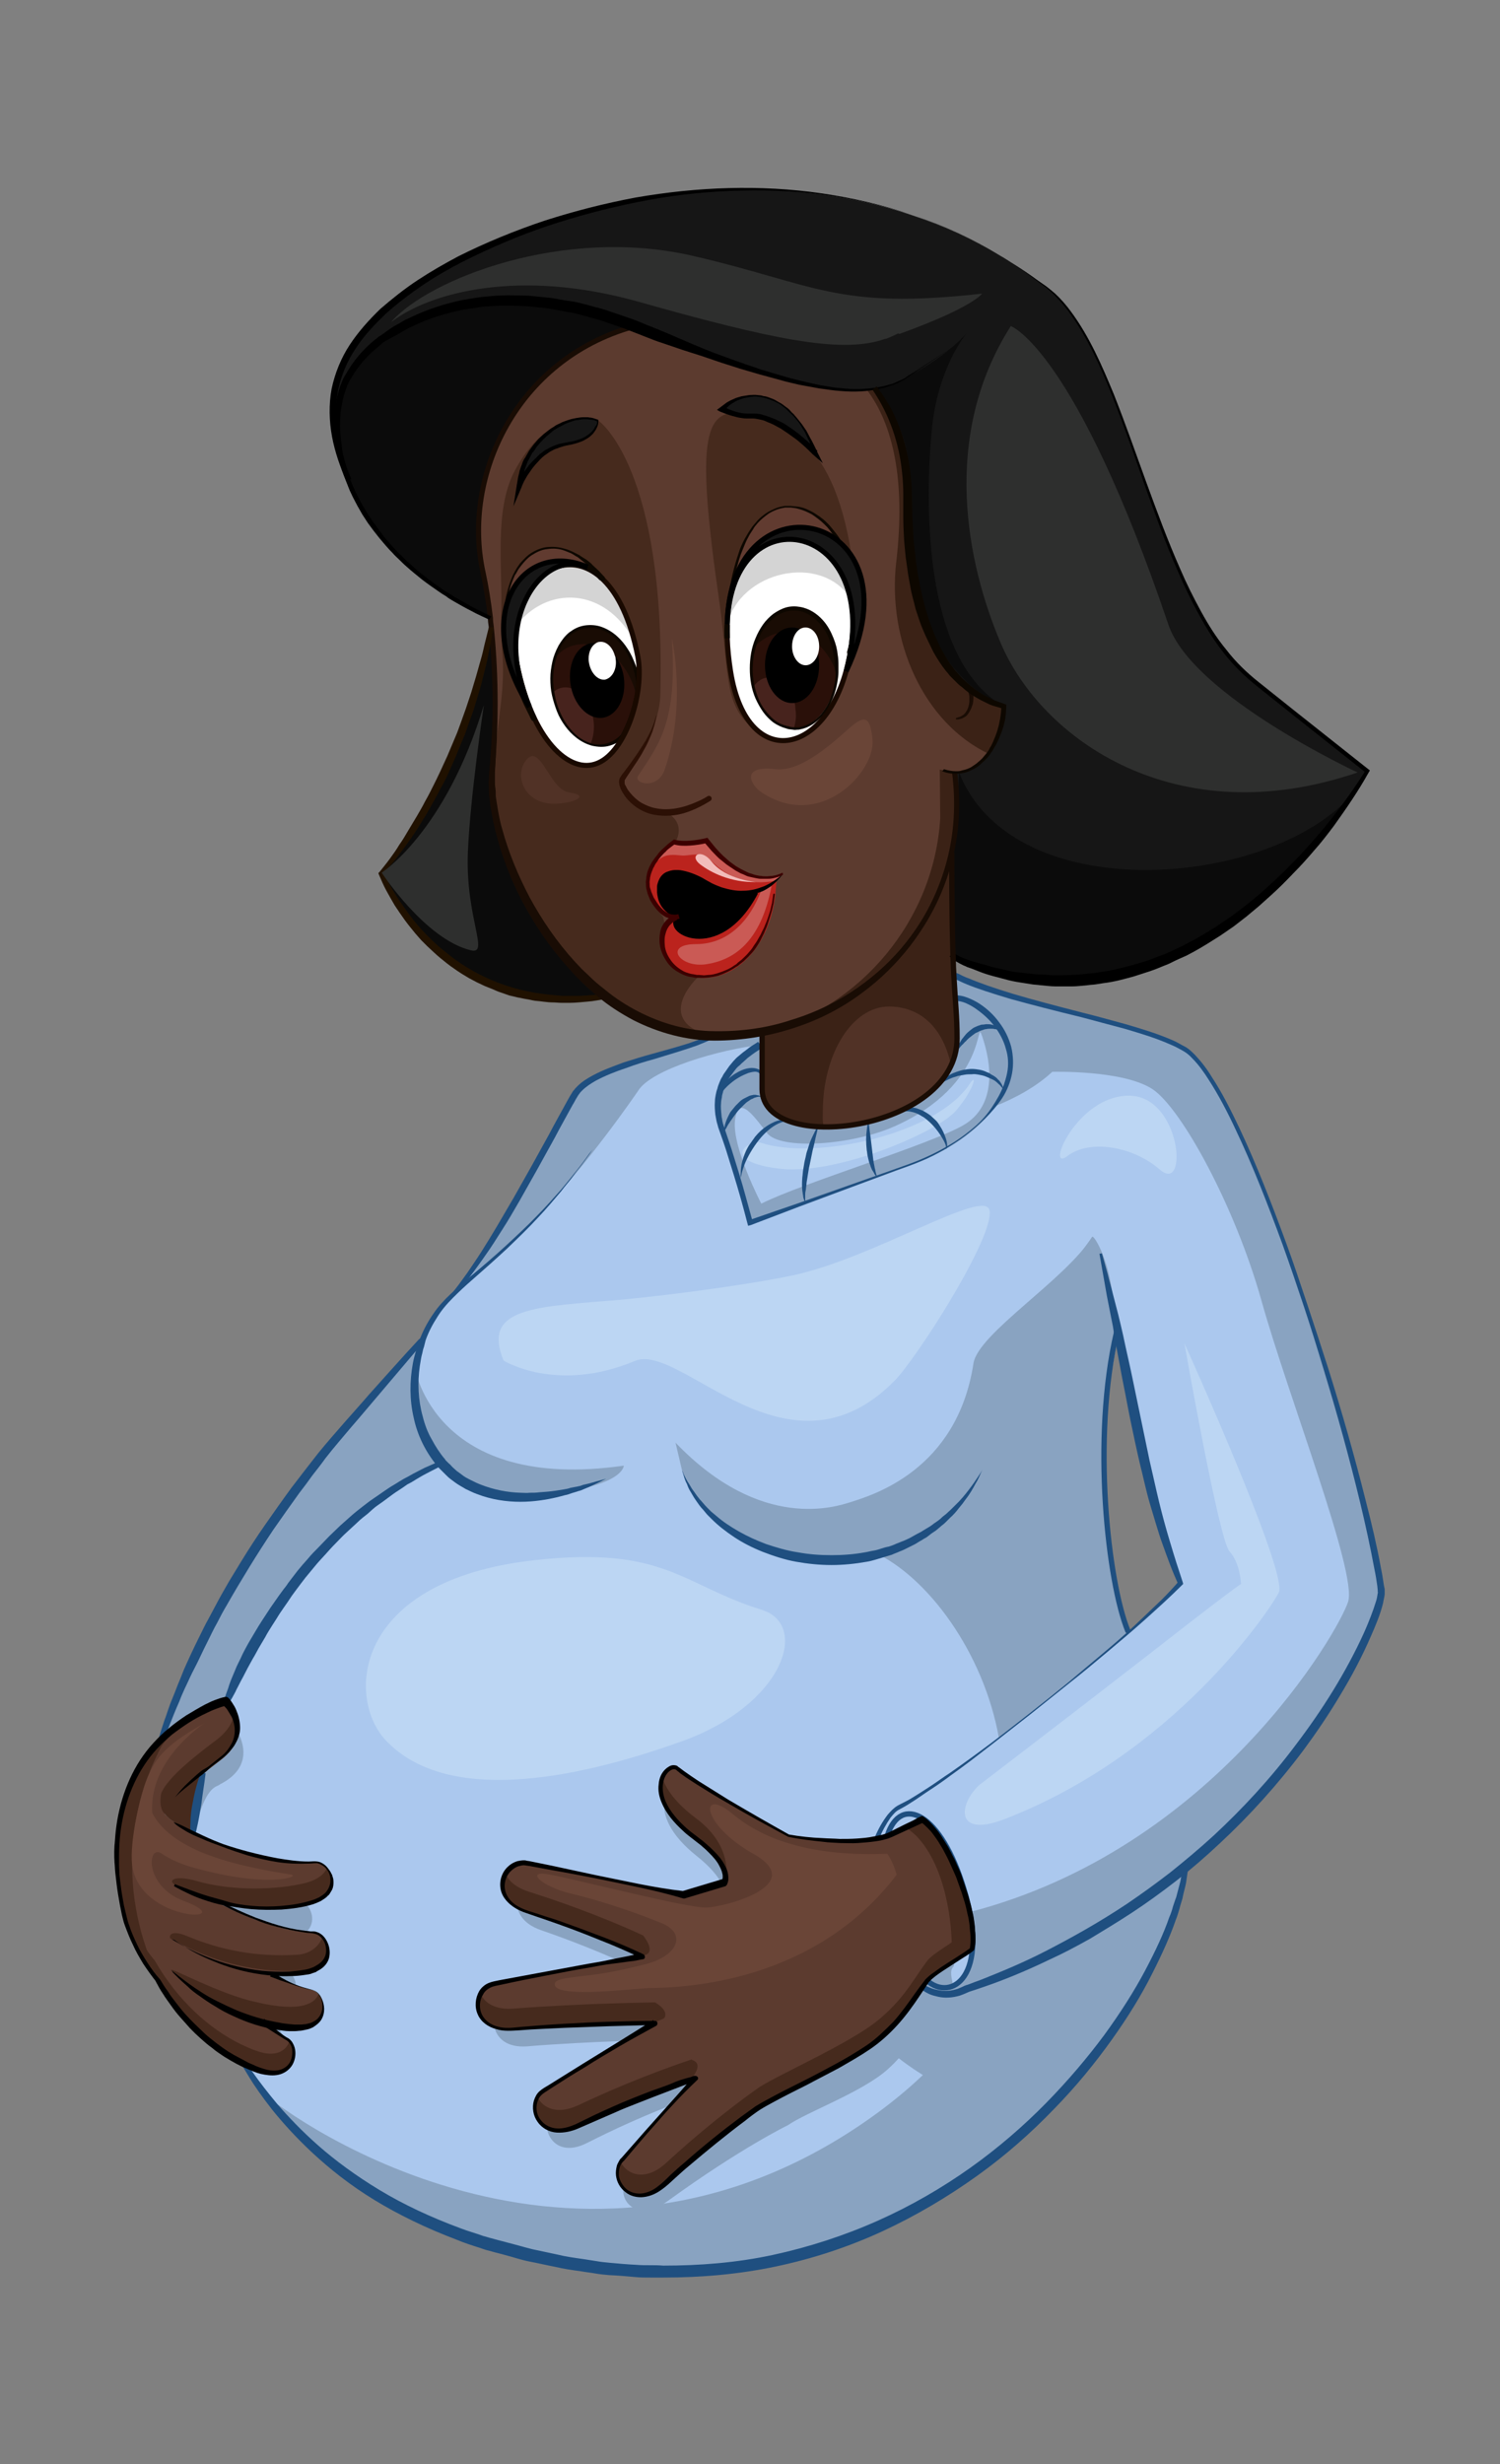 <?xml version="1.0" encoding="utf-8"?>
<!-- Generator: Adobe Illustrator 25.4.1, SVG Export Plug-In . SVG Version: 6.00 Build 0)  -->
<svg version="1.1" id="Layer_1" xmlns="http://www.w3.org/2000/svg" xmlns:xlink="http://www.w3.org/1999/xlink" x="0px" y="0px"
	 viewBox="0 0 365.5 600" style="enable-background:new 0 0 365.5 600;" xml:space="preserve">
<rect x="0" y="0" width="365.5" height="600" fill="#808080" stroke="none"/>
<style type="text/css">
	.st0{fill:#E9D3AE;}
	.st1{fill:#E2BB95;}
	.st2{fill:#FFFFFF;}
	.st3{fill:#D4D4D4;}
	.st4{fill:#A65B69;}
	.st5{fill:#98753A;}
	.st6{fill:#1D91A1;}
	.st7{fill:#077089;}
	.st8{fill:#39C7C7;}
	.st9{fill:#D37584;}
	.st10{fill:#D98391;}
	.st11{fill:#CA3A36;}
	.st12{fill:#BB0500;}
	.st13{fill:#DDCD81;}
	.st14{fill:#F6F4E0;}
	.st15{fill:none;stroke:#6A2F19;stroke-width:1.236;stroke-miterlimit:10;}
	.st16{fill:#643300;}
	.st17{fill:none;stroke:#3C1500;stroke-width:1.236;stroke-miterlimit:10;}
	.st18{fill:#6A2F19;}
	.st19{fill:none;stroke:#000000;stroke-width:1.114;stroke-miterlimit:10;}
	.st20{fill:#420000;}
	.st21{fill:#001B3D;}
	.st22{fill:#65071A;}
	.st23{fill:none;stroke:#65071A;stroke-width:1.3;stroke-miterlimit:10;}
	.st24{fill:none;stroke:#65071A;stroke-width:1.3;stroke-linecap:round;stroke-miterlimit:10;}
	.st25{fill:none;stroke:#6A2F19;stroke-width:1.3;stroke-miterlimit:10;}
	.st26{fill:#3C1500;}
	.st27{fill:#E9D3AE;stroke:#3C1500;stroke-width:1.3;stroke-miterlimit:10;}
	.st28{fill:#F1E2CA;}
	.st29{fill:#98753A;stroke:#643300;stroke-width:1.236;stroke-miterlimit:10;}
	.st30{fill:#F29795;}
	.st31{fill:#EAC29A;}
	.st32{fill:#7D47A8;}
	.st33{fill:#9756C8;}
	.st34{fill:#9E62CD;}
	.st35{fill:#430079;}
	.st36{fill:none;stroke:#430079;stroke-width:1.3;stroke-miterlimit:10;}
	.st37{fill:none;stroke:#430079;stroke-width:1.3;stroke-linecap:round;stroke-miterlimit:10;}
	.st38{fill:#EFD9B3;}
	.st39{fill:#E0E0E0;}
	.st40{fill:#323232;}
	.st41{fill:#7B7B7B;}
	.st42{fill:#484848;}
	.st43{fill:#B5B5B5;}
	.st44{fill:#D93E3A;}
	.st45{fill:#CE0600;}
	.st46{fill:#0B0B0B;}
	.st47{fill:#6D6D6D;}
	.st48{fill:#343434;}
	.st49{fill:#6E6F6E;}
	.st50{fill:#969796;}
	.st51{fill:none;stroke:#944123;stroke-width:1.236;stroke-miterlimit:10;}
	.st52{fill:none;stroke:#732800;stroke-width:1.236;stroke-miterlimit:10;}
	.st53{fill:#944123;}
	.st54{fill:#630000;}
	.st55{fill:none;stroke:#944123;stroke-width:1.3;stroke-miterlimit:10;}
	.st56{fill:#732800;}
	.st57{fill:#EFD9B3;stroke:#732800;stroke-width:1.3;stroke-miterlimit:10;}
	.st58{fill:#F5E6CD;}
	.st59{fill:#6D6D6D;stroke:#000000;stroke-width:1.236;stroke-miterlimit:10;}
	.st60{fill:#F69997;}
	.st61{fill:#8E5E46;}
	.st62{fill:#B4A392;}
	.st63{fill:#E1CDB8;}
	.st64{fill:#E7D8C9;}
	.st65{fill:#734C27;}
	.st66{fill:none;stroke:#734C27;stroke-width:1.3;stroke-miterlimit:10;}
	.st67{fill:none;stroke:#734C27;stroke-width:1.3;stroke-linecap:round;stroke-miterlimit:10;}
	.st68{fill:#C38A73;}
	.st69{fill:#3D2212;}
	.st70{fill:#663122;}
	.st71{fill:#9C5347;}
	.st72{fill:#CA5A55;}
	.st73{fill:#BB231D;}
	.st74{fill:#3C2111;}
	.st75{fill:#6E4329;}
	.st76{fill:#946E4F;}
	.st77{fill:none;stroke:#3D2212;stroke-width:1.236;stroke-miterlimit:10;}
	.st78{fill:#201100;}
	.st79{fill:#3B0000;}
	.st80{fill:none;stroke:#3D2212;stroke-width:1.3;stroke-miterlimit:10;}
	.st81{fill:#C38A73;stroke:#201100;stroke-width:1.3;stroke-miterlimit:10;}
	.st82{fill:#D39880;}
	.st83{fill:#3D2212;stroke:#201100;stroke-width:1.236;stroke-miterlimit:10;}
	.st84{fill:#F2BCBA;}
	.st85{fill:#462A1D;}
	.st86{fill:#89A3C1;}
	.st87{fill:#ABC8EE;}
	.st88{fill:#BCD6F3;}
	.st89{fill:#1F4F80;}
	.st90{fill:none;stroke:#1F4F80;stroke-width:1.3;stroke-miterlimit:10;}
	.st91{fill:none;stroke:#1F4F80;stroke-width:1.3;stroke-linecap:round;stroke-miterlimit:10;}
	.st92{fill:#5C3B2F;}
	.st93{fill:#3B2216;}
	.st94{fill:#161616;}
	.st95{fill:#2A1009;}
	.st96{fill:#190C04;}
	.st97{fill:#47231D;}
	.st98{fill:#513226;}
	.st99{fill:#2E2F2E;}
	.st100{fill:none;stroke:#190C04;stroke-width:1.236;stroke-miterlimit:10;}
	.st101{fill:none;stroke:#190900;stroke-width:1.236;stroke-miterlimit:10;}
	.st102{fill:#2C1005;}
	.st103{fill:#0D0700;}
	.st104{fill:none;stroke:#190C04;stroke-width:1.3;stroke-miterlimit:10;}
	.st105{fill:#540E0C;}
	.st106{fill:#613B30;}
	.st107{fill:#513226;stroke:#0D0700;stroke-width:1.3;stroke-miterlimit:10;}
	.st108{fill:#6A4537;}
	.st109{fill:#161616;stroke:#000000;stroke-width:1.236;stroke-miterlimit:10;}
	.st110{fill:#759548;}
	.st111{fill:#96C25E;}
	.st112{fill:#A2C86C;}
	.st113{fill:#345401;}
	.st114{fill:none;stroke:#345401;stroke-width:1.3;stroke-miterlimit:10;}
	.st115{fill:none;stroke:#345401;stroke-width:1.3;stroke-linecap:round;stroke-miterlimit:10;}
	.st116{fill:#5D5E5D;}
	.st117{fill:#270000;}
	.st118{fill:#343434;stroke:#000000;stroke-width:1.236;stroke-miterlimit:10;}
	.st119{fill:#4F7389;}
	.st120{fill:#A13F1D;}
	.st121{fill:#892C07;}
	.st122{fill:#C75739;}
	.st123{fill:#6A97B6;}
	.st124{fill:#77A0BC;}
	.st125{fill:#AE5A3D;}
	.st126{fill:#C8745C;}
	.st127{fill:#450000;}
	.st128{fill:none;stroke:#000000;stroke-width:1.059;stroke-miterlimit:10;}
	.st129{fill:none;stroke:#000000;stroke-width:1.236;stroke-miterlimit:10;}
	.st130{fill:#073048;}
	.st131{fill:none;stroke:#073048;stroke-width:1.3;stroke-miterlimit:10;}
	.st132{fill:none;stroke:#073048;stroke-width:1.3;stroke-linecap:round;stroke-miterlimit:10;}
	.st133{fill:#A13F1D;stroke:#3C1500;stroke-width:1.236;stroke-miterlimit:10;}
</style>
<g>
	<g>
		<path class="st85" d="M49.5,431.7c-1.1,4.8-2,9.7-2.4,14.6c-4.5-2.2-7.3-4.2-6.9-5C41.1,439.4,43.4,436.5,49.5,431.7z"/>
		<path class="st86" d="M234.9,460.2c6.4,21.2-3.1,27.4-9,22.2h0c1.3-1.8,2.8-3.4,4.8-5c5.9-4.8-5.4-33.4-13.8-30.6
			c-0.3,0.1-0.5,0.2-0.8,0.2C219.5,436.9,229.3,441.4,234.9,460.2z"/>
		<path class="st86" d="M102.9,326.3c-3.8,10-2.3,22.1,4.6,29.9c-23.3,10.1-42.2,33.2-52.5,58.3c-2.3,0.4-10.4,4-15.8,9.5
			c8.2-24.4,22.2-47.8,39.6-69.9C81.9,350.2,102.9,326.3,102.9,326.3z"/>
		<path class="st87" d="M272.4,323.7c-0.5,9.7-8.8,30.7,2.6,73.8c5.6-4.9,10.1-9.1,12.6-11.9C279.9,365.7,277,346.1,272.4,323.7z
			 M70.2,496.9c-1.6-0.9-4.6-3.2-6.1-4.4c2.7,0.7,5.2,1.1,7.7,1.2c9.3,0.5,7.9-8.2,4.4-9.1c-3.2-0.7-6.7-2.1-10-3.9v-0.1
			c2.6,0.2,5.1,0.1,7.5-0.2c9.2-1.2,6.3-9.5,2.7-9.8c-7.9-0.2-17.5-4.2-24.6-8.1c8.7,2.5,17,2.6,23.7,0.9c9-2.3,5.1-10.2,1.5-10
			c-9.5,0.8-22.1-3.4-29.8-7.1c0.5-4.9,1.3-9.8,2.4-14.6c1.2-0.9,2.5-1.9,3.9-3c9.1-6.7,1.5-14.1,1.5-14.1
			c10.3-25.1,29.2-48.3,52.5-58.3c-7-7.9-8.4-19.9-4.6-29.9c1.3-3.5,3.2-6.7,5.8-9.4c0.5-0.5,1.1-1,1.7-1.7
			c10.7-11.7,27.4-45,29.9-49c4.5-7,25.8-9.7,33.1-13.9c4.2-0.2,8.3,0.2,12.2-0.8c0,0,0,3.8,0,13.6c0,16.2,47.5,10.4,47.5-12.3
			c0-5.4-0.4-8.4-0.8-15.6c13.6,7.1,45.6,11.5,56.4,18.1c15.4,9.4,43.9,102.8,48,131.9c0.6,4.3-12.9,38.8-48.1,67.7
			c-4.5,34.5-64.8,123.3-170.1,91.3c-29-8.8-47.7-25.2-58.9-43.4c1.3,0.6,2.5,1.2,3.8,1.6C72.1,507.5,73.2,498.8,70.2,496.9z"/>
		<path class="st86" d="M232.7,243.3l-47.1,11.2c-11,6.7-11.8,14.3-9.2,21.4c3.2,8.7,6.6,21.9,6.6,21.9s29-10.3,39.1-14.1
			c10.1-3.8,19-10.1,22.7-18.1C250.9,252.5,237.2,242.6,232.7,243.3z"/>
		<g>
			<path class="st86" d="M66.1,480.6L66.1,480.6c2,1.2,4,2,6,2.8c-0.1-1.1-0.5-2-1.1-2.7C69.4,480.7,67.8,480.7,66.1,480.6z"/>
			<path class="st86" d="M47.3,444.2c1.1-0.6,2.2-7.9,5.6-9.3c0.2-0.1,0.5-0.2,0.7-0.4c8.1-4.1,5.6-10.4,4.3-12.8
				c-0.2,2.2-1.3,4.6-4.5,6.9c-1.5,1.1-2.8,2.1-3.9,3c-0.5,1.9-0.8,3.8-1.2,5.7C47.7,441.2,47,444.4,47.3,444.2z"/>
			<path class="st86" d="M68.9,496.1c-0.2-1.2-0.9-2.3-1.9-2.8c-0.3-0.1-0.5-0.2-0.8-0.4c-0.7-0.1-1.5-0.3-2.2-0.5
				C65.2,493.5,67.3,495.1,68.9,496.1z"/>
			<path class="st86" d="M74.5,463.6c-6.5,1.5-14.5,1.3-22.9-1.1c6.7,3.7,15.4,7.3,23,8C76.9,468.4,76.2,465.2,74.5,463.6z"/>
		</g>
		<g>
			<path class="st86" d="M129.4,298.1c14-14.6,26.1-32.5,26.1-32.5c3.2-5.2,19.9-10.1,30.2-11.2c0-1.8,0-2.1,0-3
				c-3.9,1-8,0.6-12.2,0.8c-7.3,4.2-28.7,6.9-33.1,13.9c-2.3,3.7-16.3,31.5-26.9,45.4C120.2,306.2,127,300.6,129.4,298.1z"/>
			<path class="st86" d="M336.7,387.2c-4.1-29.1-32.6-122.4-48-131.9c-10.8-6.6-42.7-10.9-56.4-18.1c0.3,5.9,0.6,10.9,0.8,15.6
				c0,6-0.5,15.1-18.2,21.1c-8.6,2.9,26.2,1.4,41.5-12.9c0,0,17.2-0.5,24.4,4.2c7,4.6,20.1,28.4,26.6,51.6s23.3,66.1,21.1,73.2
				c-2.2,7.1-32.6,60.2-92.2,75.6c2.1,10.7-0.6,16.4-4.1,17.9c-0.2-1.7-1-3.6,0.2-4.7c0,0,1.4-5.5-2.9-17.7
				c-4.1-11.5-8.3-13.9-8.3-13.9c-0.2,0.1-7.8,4-8.1,4.1c-0.7,0.2-1.5,0.4-2.3,0.6c-8.6,1.7-20-0.7-20-0.7s-21.3-12.4-25.3-16.3
				c-1.9-1.9-9.2,6.3,4.2,17c8.9,7.1,6.6,10.8,6.6,10.8l-9.3,3c0,0-26.9-6-35.5-7.7c-5.3-1.1-9.3,8.7,0.3,12
				c15.1,5.2,25.8,10.6,25.8,10.6l-1.9,0.5c0,0-15.3,2.6-31.7,6.2c-5.3,1.2-5.6,11.8,4.5,11c15.8-1.3,32-1.5,32-1.5
				s-11,6.8-25.2,16.5c-4.6,3.1-1.3,13.2,7.8,8.5c14-7.1,25.1-10.9,25.6-11.1c-0.3,0.4-5.1,6.2-15.7,19.5c-3.5,4.4,1.4,11.8,9.8,5.7
				c17.8-12.9,29.2-18.4,29.2-18.4c4.6-3.2,18.2-8.1,24.3-13.6c1-0.9,1.9-1.8,2.7-2.7c5.1,4,10.1,6.5,10.1,6.5l47.7-22.5
				c6.9-11.6,10.9-22.5,11.9-30.4C323.9,426,337.3,391.4,336.7,387.2z"/>
		</g>
		<path class="st87" d="M239.3,252.3c2.4,6.9,3.5,16.9-4.4,21.6c-7.9,4.7-39.5,14.2-49.4,19.2c0,0-7.2-13.8-6.4-20.3s4.6-1,7.8,3.1
			c3.2,4.2,20.6,3,31-1.6C241.1,264,237.6,247.2,239.3,252.3z"/>
		<path class="st88" d="M185.5,278.3c13.1,4.3,42.7-2,50.8-14.4c1.9-2.9,1.1,1.4-3.4,6.6c-4.5,5.2-29.7,16.1-43.7,14
			C175.1,282.5,182.6,277.3,185.5,278.3z"/>
		<g>
			<path class="st86" d="M332.3,365.8c0-0.1-0.1-0.3-0.1-0.4C332.2,365.5,332.2,365.6,332.3,365.8z"/>
			<path class="st86" d="M330.8,360.1c0,0,0-0.1,0-0.1C330.8,360,330.8,360,330.8,360.1z"/>
			<path class="st86" d="M333.5,370.9c-0.1-0.2-0.1-0.5-0.2-0.7C333.4,370.4,333.4,370.7,333.5,370.9z"/>
			<path class="st86" d="M332.9,368.5c-0.1-0.2-0.1-0.4-0.2-0.6C332.8,368,332.9,368.2,332.9,368.5z"/>
			<path class="st86" d="M329.4,354.6c0-0.2-0.1-0.4-0.1-0.5C329.3,354.3,329.3,354.5,329.4,354.6z"/>
			<path class="st86" d="M328.6,351.7c0-0.1-0.1-0.3-0.1-0.4C328.5,351.4,328.5,351.6,328.6,351.7z"/>
			<path class="st86" d="M239.3,353.1c0,0-29.6,23.4-26.5,24.8c13.3,6,26.9,24.6,30.6,45.3c10.7-8.2,22.5-17.8,31.6-25.7
				c-11.1-43.4-3.1-64.2-2.6-73.8c-1.2-5.9-2.5-12.1-4.1-18.5l-2.1-4l0,0C266.1,301.1,238.6,338.9,239.3,353.1z"/>
			<path class="st86" d="M330.1,357.4c0-0.2-0.1-0.3-0.1-0.5C330,357.1,330.1,357.3,330.1,357.4z"/>
			<path class="st86" d="M335.1,377.9c0-0.1-0.1-0.3-0.1-0.4C335,377.7,335,377.8,335.1,377.9z"/>
			<path class="st86" d="M336.2,383.9c0-0.2-0.1-0.4-0.1-0.7C336.1,383.5,336.2,383.7,336.2,383.9z"/>
			<path class="st86" d="M336.5,385.6c0-0.2-0.1-0.4-0.1-0.5C336.4,385.3,336.5,385.4,336.5,385.6z"/>
			<path class="st86" d="M209.4,517.6c-72.6,48.8-143.4-5.5-145.2-8c11.5,15.4,29,29,54.3,36.7c105.3,32,165.6-56.9,170.1-91.3
				c-12.6,10.3-28,19.9-46.5,27.1C236.4,494.1,226.2,506.3,209.4,517.6z"/>
			<path class="st86" d="M334.5,375.4c0-0.1,0-0.2-0.1-0.3C334.5,375.2,334.5,375.3,334.5,375.4z"/>
			<path class="st86" d="M335.9,382.1c0-0.2-0.1-0.5-0.1-0.7C335.8,381.7,335.8,381.9,335.9,382.1z"/>
			<path class="st86" d="M334,373.2c0-0.2-0.1-0.4-0.1-0.6C333.9,372.8,334,373,334,373.2z"/>
			<path class="st86" d="M335.5,380.2c0-0.2-0.1-0.4-0.1-0.6C335.4,379.8,335.5,380,335.5,380.2z"/>
		</g>
		<path class="st86" d="M166.2,358.1l-1.6-6.8c21,21.9,39.3,15.5,42.6,14.5c5.3-1.7,26-7.7,30-33.8c1.1-7.3,22.7-20.6,28.9-30.8
			c0.9-1.5,17.9,30.7-15.4,47.5c0,0-14,27.9-43.4,31.4C174.3,383.9,166.2,358.1,166.2,358.1z"/>
		<path class="st86" d="M101.1,333.1c0,0,4.7,30.4,50.9,23.8c0,0,0,6.9-29.5,7.3C100.8,364.4,101.1,333.1,101.1,333.1z"/>
		<g>
			<path class="st89" d="M213.2,447.3c0.8-1.9,1.8-3.7,3.1-5.4c0.7-0.8,1.4-1.6,2.4-2.2c0.9-0.5,1.8-0.9,2.7-1.4
				c1.7-1,3.4-2.1,5.1-3.2c1.7-1.1,3.3-2.3,5-3.4c3.3-2.3,6.6-4.7,9.8-7.1c3.2-2.4,6.4-4.9,9.6-7.4c3.2-2.5,6.3-5,9.5-7.6
				c3.1-2.6,6.2-5.2,9.3-7.8c3.1-2.6,6.1-5.3,9-8.1c1.5-1.4,2.9-2.8,4.4-4.2c1.4-1.4,2.8-2.9,4.1-4.4l0,0l-0.1,0.7
				c-0.7-1.6-1.4-3.2-2-4.8c-0.6-1.6-1.2-3.2-1.8-4.9c-0.6-1.6-1.1-3.3-1.6-4.9c-0.5-1.7-1-3.3-1.5-5c-0.5-1.7-0.9-3.3-1.3-5
				c-0.4-1.7-0.8-3.4-1.2-5c-0.8-3.4-1.5-6.8-2.2-10.1c-0.7-3.4-1.3-6.8-2-10.2l-1.9-10.2l-0.2-1.3l-0.2-1.3l-0.5-2.5l-1-5.1
				c-0.3-1.7-0.6-3.4-0.9-5.1c-0.3-1.7-0.6-3.4-0.9-5.1l0.6-0.1c0.5,1.7,0.9,3.3,1.4,5c0.4,1.7,0.9,3.3,1.3,5l1.3,5l0.6,2.5l0.3,1.3
				l0.3,1.3c0.7,3.4,1.5,6.7,2.2,10.1l2.1,10.1l2.1,10.1c0.8,3.4,1.5,6.7,2.3,10c0.8,3.3,1.7,6.6,2.7,9.9c0.5,1.7,1,3.3,1.5,4.9
				c0.5,1.6,1.1,3.3,1.6,4.9l0.1,0.4l-0.3,0.3l0,0c-2.9,2.9-5.9,5.6-8.9,8.3c-3,2.7-6.1,5.3-9.2,7.9c-3.1,2.6-6.2,5.2-9.4,7.7
				l-9.5,7.6c-3.2,2.5-6.4,5-9.6,7.5l-4.8,3.7c-1.6,1.2-3.2,2.4-4.9,3.6c-1.6,1.2-3.3,2.4-5,3.5c-1.7,1.1-3.3,2.3-5.1,3.4
				c-0.9,0.6-1.7,1-2.6,1.5c-0.8,0.4-1.4,1.2-2,1.9c-1.1,1.6-2.1,3.4-2.8,5.2L213.2,447.3z"/>
		</g>
		<g>
			<path class="st89" d="M144.5,279.8c0,0-0.3,0.4-0.9,1.3c-0.6,0.8-1.4,2-2.6,3.5c-0.6,0.7-1.2,1.6-1.9,2.5
				c-0.7,0.9-1.5,1.8-2.3,2.9c-1.7,2-3.6,4.3-5.8,6.6c-2.2,2.4-4.7,4.8-7.4,7.4c-2.7,2.5-5.6,5.1-8.7,7.8c-1.5,1.3-3,2.7-4.5,4.2
				c-1.5,1.5-2.8,3-3.9,4.8c-1.1,1.7-2.1,3.6-2.8,5.6l-0.1,0.4l-0.1,0.4l-0.2,0.8c-0.2,0.5-0.3,1-0.4,1.5c-0.3,1-0.4,2-0.6,3.1
				c-0.6,4.1-0.4,8.4,0.7,12.3c0.5,2,1.2,3.9,2.2,5.6c0.9,1.7,2,3.4,3.2,4.8l0.2,0.3l0,0c0,0-0.1-0.1,0,0l0.1,0.1l0.1,0.1l0.5,0.5
				c0.4,0.3,0.7,0.7,1,1c0.3,0.3,0.7,0.6,1,0.9c0.4,0.3,0.7,0.5,1.1,0.8c0.7,0.6,1.5,1,2.3,1.4c0.8,0.4,1.6,0.8,2.4,1.1
				c3.3,1.3,6.6,1.9,9.7,2c0.8,0,1.5,0.1,2.3,0c0.8,0,1.5,0,2.2-0.1c1.4-0.1,2.8-0.2,4.1-0.4c0.6-0.1,1.3-0.2,1.9-0.3
				c0.6-0.1,1.2-0.2,1.7-0.4c0.6-0.1,1.1-0.2,1.6-0.3c0.5-0.1,1-0.2,1.4-0.4c0.9-0.2,1.7-0.4,2.4-0.6c0.7-0.2,1.3-0.4,1.8-0.5
				c1-0.3,1.5-0.4,1.5-0.4s-0.5,0.2-1.4,0.7c-0.9,0.4-2.2,1.1-4,1.8c-0.4,0.2-0.9,0.4-1.4,0.5c-0.5,0.2-1,0.3-1.6,0.5
				c-0.5,0.2-1.1,0.4-1.7,0.5c-0.6,0.2-1.2,0.3-1.9,0.5c-2.6,0.6-5.6,1.1-8.9,1.1c-3.3,0-7-0.5-10.6-1.9c-0.9-0.3-1.8-0.8-2.7-1.2
				c-0.8-0.5-1.8-1-2.6-1.6c-0.4-0.3-0.8-0.6-1.2-0.9c-0.4-0.3-0.8-0.7-1.2-1.1c-0.4-0.4-0.7-0.7-1.1-1.1l-0.5-0.5l-0.1-0.1
				l-0.1-0.1l-0.1-0.1l0,0l-0.2-0.3c-2.7-3.3-4.7-7.3-5.6-11.6c-1-4.3-1-8.8-0.2-13.2c0.2-1.1,0.5-2.2,0.8-3.2
				c0.1-0.5,0.3-1.1,0.5-1.6l0.3-0.8l0.1-0.4l0.2-0.4c0.8-2,1.9-4,3.1-5.7c1.2-1.8,2.7-3.4,4.2-4.8c1.5-1.4,3.1-2.8,4.6-4.1
				c3.1-2.6,6.1-5.1,8.8-7.6c2.7-2.5,5.3-4.9,7.5-7.2c2.3-2.3,4.2-4.5,6-6.5c1.7-2,3.1-3.8,4.3-5.3c1.2-1.5,2-2.7,2.6-3.5
				C144.2,280.2,144.5,279.8,144.5,279.8z"/>
		</g>
		<g>
			<path class="st89" d="M166.2,358.1c0,0,0.2,0.3,0.4,0.9c0.3,0.6,0.7,1.5,1.4,2.5c0.3,0.5,0.6,1.1,1.1,1.7
				c0.4,0.6,0.9,1.3,1.4,1.9c0.6,0.6,1.1,1.3,1.8,2c0.3,0.3,0.7,0.7,1,1c0.4,0.3,0.8,0.7,1.2,1c1.6,1.4,3.4,2.6,5.5,3.8
				c2.1,1.2,4.3,2.2,6.7,3.1c2.4,0.8,5,1.6,7.7,2c2.7,0.5,5.4,0.7,8.2,0.7c2.7,0,5.5-0.2,8.2-0.7c0.7-0.1,1.3-0.3,2-0.4
				c0.7-0.1,1.3-0.3,1.9-0.5c0.6-0.2,1.3-0.4,1.9-0.5c0.6-0.2,1.2-0.4,1.8-0.7c0.6-0.2,1.2-0.5,1.8-0.7c0.6-0.3,1.2-0.5,1.7-0.8
				c0.5-0.3,1.1-0.6,1.6-0.9c0.3-0.1,0.5-0.3,0.8-0.4c0.3-0.2,0.5-0.3,0.8-0.5c0.5-0.3,1-0.6,1.5-0.9c0.5-0.3,0.9-0.7,1.4-1
				c0.4-0.3,0.9-0.6,1.3-1c0.4-0.4,0.8-0.7,1.2-1c0.8-0.7,1.5-1.4,2.2-2.1c0.3-0.3,0.7-0.7,1-1c0.3-0.3,0.6-0.7,0.9-1
				c1.1-1.3,2-2.5,2.7-3.5c0.7-1,1.2-1.8,1.6-2.4c0.4-0.6,0.5-0.9,0.5-0.9s-0.1,0.3-0.4,0.9c-0.3,0.6-0.6,1.5-1.3,2.6
				c-0.6,1.1-1.3,2.4-2.4,3.8c-0.3,0.4-0.5,0.7-0.8,1.1c-0.3,0.4-0.6,0.7-0.9,1.1c-0.6,0.8-1.3,1.6-2.1,2.3
				c-0.4,0.4-0.8,0.8-1.2,1.2c-0.4,0.4-0.9,0.7-1.3,1.1c-0.5,0.4-0.9,0.8-1.4,1.1c-0.5,0.3-1,0.7-1.5,1.1c-0.3,0.2-0.5,0.4-0.8,0.5
				c-0.3,0.2-0.5,0.3-0.8,0.5c-0.6,0.3-1.1,0.7-1.7,1c-0.6,0.3-1.2,0.6-1.8,0.9c-0.6,0.3-1.2,0.6-1.8,0.8c-0.6,0.3-1.3,0.5-1.9,0.8
				c-0.7,0.2-1.3,0.4-2,0.6c-0.7,0.2-1.3,0.4-2,0.6c-0.7,0.2-1.4,0.4-2.1,0.5c-2.8,0.5-5.7,0.8-8.6,0.8c-2.9,0-5.8-0.3-8.6-0.8
				c-2.8-0.5-5.5-1.4-8.1-2.4c-2.5-1-4.9-2.2-7-3.6c-2.1-1.4-3.9-2.8-5.5-4.4c-0.4-0.4-0.8-0.8-1.1-1.1c-0.3-0.4-0.7-0.8-1-1.2
				c-0.7-0.7-1.2-1.5-1.7-2.2c-0.5-0.7-0.9-1.4-1.3-2.1c-0.4-0.6-0.7-1.3-0.9-1.9c-0.6-1.1-0.8-2.1-1-2.7
				C166.3,358.5,166.2,358.1,166.2,358.1z"/>
		</g>
		<g>
			<path class="st89" d="M60.1,502.5c0,0,0.6,0.9,1.9,2.7c1.2,1.7,3.1,4.2,5.6,7.2c2.6,3,5.9,6.5,10,10.1c4.1,3.6,9.1,7.3,14.9,10.8
				c5.8,3.5,12.4,6.6,19.7,9.3c1.8,0.7,3.7,1.2,5.6,1.9c0.5,0.1,1,0.3,1.4,0.4l1.5,0.4c1,0.3,2,0.5,3,0.8c2,0.5,4,1.1,6,1.6
				c2,0.4,4.1,0.9,6.1,1.3c2,0.5,4.2,0.8,6.3,1.1c1.1,0.2,2.1,0.3,3.2,0.5c1.1,0.2,2.1,0.3,3.2,0.4c2.2,0.2,4.3,0.4,6.5,0.5
				c1.1,0.1,2.2,0.1,3.3,0.1c1.1,0,2.2,0,3.3,0.1c8.9,0,17.9-0.7,26.7-2.6c8.8-1.9,17.4-4.7,25.5-8.3c8.1-3.6,15.7-8,22.6-12.9
				c6.9-4.9,13.1-10.3,18.5-15.8c5.4-5.5,10.2-11.2,14.2-16.6c4-5.5,7.3-10.7,9.9-15.6c2.6-4.9,4.6-9.2,5.9-13
				c0.4-0.9,0.7-1.8,0.9-2.6c0.3-0.8,0.5-1.6,0.8-2.3c0.4-1.5,0.7-2.7,1-3.8c0.4-2.1,0.6-3.2,0.6-3.2l1.3,0.2c0,0-0.2,1.1-0.5,3.3
				c-0.2,1.1-0.6,2.3-0.9,3.9c-0.2,0.7-0.5,1.5-0.7,2.4c-0.3,0.9-0.5,1.8-0.9,2.7c-1.3,3.8-3.3,8.3-5.8,13.2c-2.5,5-5.8,10.4-9.8,16
				c-4,5.6-8.7,11.4-14.2,17c-5.5,5.7-11.7,11.2-18.7,16.2c-7,5-14.7,9.6-22.9,13.4c-8.2,3.8-17,6.7-26,8.6
				c-9,1.9-18.2,2.7-27.3,2.7c-1.1,0-2.3,0-3.4,0c-1.1,0-2.3,0-3.4-0.1c-2.2-0.2-4.5-0.4-6.7-0.5c-1.1-0.1-2.2-0.2-3.3-0.4
				c-1.1-0.2-2.2-0.3-3.3-0.5c-2.2-0.3-4.3-0.6-6.4-1.1c-2.1-0.4-4.2-0.9-6.3-1.3c-2.1-0.4-4-1.1-6-1.6c-1-0.3-2-0.5-3-0.8l-1.5-0.4
				c-0.6-0.2-1-0.3-1.5-0.5c-1.9-0.6-3.8-1.2-5.7-2c-7.4-2.8-14.2-6.1-20.1-9.7c-5.9-3.6-10.9-7.6-15-11.4
				c-4.1-3.8-7.4-7.5-9.9-10.6c-2.5-3.2-4.3-5.8-5.4-7.6c-1.1-1.8-1.7-2.8-1.7-2.8L60.1,502.5z"/>
		</g>
		<g>
			<path class="st89" d="M50.1,431.8c0,0-0.1,0.9-0.3,2.3c-0.2,1.4-0.5,3.2-0.7,5c-0.3,1.8-0.6,3.6-0.9,5c-0.3,1.4-0.5,2.2-0.5,2.2
				l-1.3-0.1c0,0-0.1-0.9,0-2.3c0-1.4,0.2-3.3,0.6-5.1c0.3-1.8,0.8-3.7,1.2-5c0.4-1.3,0.8-2.2,0.8-2.2L50.1,431.8z"/>
		</g>
		<g>
			<path class="st89" d="M107.8,356.8c0,0-1.1,0.6-3.1,1.6c-1,0.5-2.1,1.1-3.4,1.9c-0.6,0.4-1.3,0.8-2.1,1.2c-0.7,0.5-1.4,1-2.2,1.5
				c-1.6,1-3.1,2.3-4.9,3.5c-0.9,0.6-1.7,1.4-2.5,2.1c-0.9,0.7-1.8,1.4-2.6,2.2c-0.9,0.8-1.7,1.6-2.6,2.4c-0.9,0.8-1.7,1.7-2.6,2.6
				c-0.9,0.9-1.7,1.8-2.5,2.7c-0.8,0.9-1.7,1.8-2.5,2.8c-0.8,1-1.6,1.9-2.4,2.9c-0.8,1-1.5,2-2.2,2.9c-0.4,0.5-0.7,1-1.1,1.5
				c-0.3,0.5-0.7,1-1,1.5c-0.7,1-1.4,2-2,2.9c-1.2,2-2.5,3.8-3.5,5.7c-0.5,0.9-1.1,1.8-1.6,2.7c-0.5,0.9-0.9,1.7-1.4,2.5
				c-0.9,1.6-1.7,3.1-2.4,4.5c-0.4,0.7-0.7,1.3-1,1.9c-0.3,0.6-0.6,1.1-0.8,1.6c-1,1.9-1.7,3-1.7,3l-1.2-0.5c0,0,0.3-1.2,1.1-3.3
				c0.3-1.1,0.8-2.3,1.4-3.7c0.3-0.7,0.6-1.5,1-2.3c0.4-0.8,0.8-1.6,1.2-2.5c0.4-0.8,0.9-1.7,1.4-2.6c0.5-0.9,1.1-1.8,1.6-2.7
				c1.1-1.9,2.4-3.8,3.7-5.8c0.7-1,1.4-2,2.1-3c0.4-0.5,0.7-1,1.1-1.5c0.4-0.5,0.8-1,1.1-1.5c0.8-1,1.5-2,2.3-3
				c0.8-1,1.6-1.9,2.5-2.9c0.8-1,1.7-1.9,2.6-2.8c0.9-0.9,1.7-1.8,2.6-2.7c0.9-0.9,1.8-1.7,2.7-2.6c0.9-0.8,1.8-1.6,2.7-2.4
				c0.9-0.8,1.8-1.5,2.7-2.2c0.9-0.7,1.8-1.4,2.7-2c1.8-1.2,3.5-2.5,5.1-3.4c0.8-0.5,1.6-1,2.3-1.4c0.8-0.4,1.5-0.8,2.2-1.2
				c1.4-0.7,2.6-1.4,3.6-1.8c2-0.9,3.2-1.4,3.2-1.4L107.8,356.8z"/>
		</g>
		<g>
			<path class="st89" d="M103.3,326.7c0,0-4.8,5.6-11.9,14c-1.8,2.1-3.7,4.4-5.8,6.8c-2,2.4-4.2,4.9-6.3,7.6c-1,1.4-2.1,2.8-3.2,4.2
				c-1,1.4-2.1,2.9-3.2,4.3c-2.1,2.9-4.2,5.9-6.3,8.9c-2,3-4,6.1-5.9,9.2c-1.9,3.1-3.7,6.1-5.4,9.1c-0.9,1.5-1.7,3-2.4,4.4
				c-0.8,1.4-1.5,2.9-2.2,4.3c-0.7,1.4-1.4,2.8-2,4.1c-0.6,1.3-1.3,2.6-1.9,3.8c-0.6,1.2-1.1,2.4-1.7,3.6c-0.5,1.1-1,2.2-1.4,3.3
				c-0.9,2-1.6,3.8-2.2,5.3c-1.2,3-1.8,4.7-1.8,4.7l-1.2-0.4c0,0,0.5-1.8,1.5-4.8c0.6-1.5,1.1-3.4,2-5.5c0.4-1,0.9-2.2,1.3-3.3
				c0.5-1.2,1-2.4,1.5-3.7c1.1-2.5,2.4-5.3,3.8-8.1c0.7-1.4,1.4-2.9,2.2-4.3c0.8-1.5,1.6-3,2.4-4.5c0.8-1.5,1.7-3,2.6-4.6
				c0.9-1.5,1.9-3.1,2.8-4.6c1.9-3.1,3.9-6.2,6-9.2c2.1-3,4.2-6,6.4-9c2.2-2.9,4.4-5.7,6.5-8.4c2.2-2.7,4.4-5.2,6.5-7.6
				c2.1-2.4,4.1-4.6,5.9-6.7c3.7-4.1,6.7-7.5,8.9-9.9c2.2-2.4,3.4-3.7,3.4-3.7L103.3,326.7z"/>
		</g>
		<g>
			<path class="st89" d="M173.7,252.9c0,0-0.3,0.2-1,0.5c-0.7,0.3-1.6,0.7-2.9,1.2c-2.5,0.9-6.1,2-10.4,3.3
				c-2.2,0.6-4.5,1.3-6.9,2.2c-2.4,0.8-5,1.8-7.4,3.1c-1.2,0.7-2.3,1.4-3.3,2.4c-0.2,0.2-0.5,0.5-0.6,0.7c-0.1,0.1-0.2,0.3-0.3,0.4
				l-0.3,0.5c-0.4,0.6-0.7,1.3-1.1,1.9c-1.4,2.6-2.9,5.2-4.3,7.9c-2.9,5.3-5.8,10.5-8.6,15.4c-0.7,1.2-1.4,2.4-2.1,3.6
				c-0.7,1.2-1.4,2.3-2.1,3.4c-1.4,2.2-2.7,4.3-4,6.1c-1.3,1.9-2.5,3.5-3.6,5c-1.1,1.4-2.1,2.7-3.1,3.7c-0.4,0.5-0.8,0.9-1.2,1.3
				c-0.4,0.4-0.7,0.7-1,0.9c-0.5,0.5-0.8,0.7-0.8,0.7l-0.3-0.3c0,0,0.3-0.3,0.7-0.8c0.2-0.3,0.5-0.6,0.9-0.9
				c0.3-0.4,0.7-0.9,1.1-1.4c0.8-1,1.7-2.3,2.8-3.8c1-1.5,2.2-3.2,3.4-5.1c1.2-1.9,2.5-4,3.8-6.2c1.3-2.2,2.7-4.6,4.1-7
				c2.8-4.9,5.7-10.1,8.6-15.4c1.4-2.7,2.9-5.3,4.3-7.9c0.4-0.7,0.7-1.3,1.1-1.9l0.3-0.5c0.1-0.2,0.2-0.3,0.4-0.5
				c0.2-0.3,0.5-0.6,0.8-0.9c1.1-1.1,2.4-1.9,3.7-2.6c2.6-1.4,5.2-2.3,7.6-3.2c2.5-0.8,4.8-1.5,7-2.1c4.3-1.2,8-2.2,10.4-3.1
				c1.2-0.4,2.2-0.8,2.8-1.1c0.6-0.3,1-0.5,1-0.5L173.7,252.9z"/>
		</g>
		<path class="st90" d="M216.2,447C216.2,447,216.2,447,216.2,447c3.3-10.2,13.1-5.6,18.7,13.1c6.4,21.2-3.1,27.4-9,22.2"/>
		<path class="st91" d="M272.1,324.3c-6.1,26-2.1,61,2.7,72.8"/>
		<g>
			<path class="st89" d="M185.9,255c-0.8,0.6-1.7,1.1-2.5,1.7c-0.4,0.3-0.8,0.6-1.2,0.9l-1.1,1c-0.4,0.3-0.7,0.7-1.1,1
				c-0.4,0.3-0.7,0.7-1,1.1c-0.3,0.4-0.6,0.8-0.9,1.2c-0.3,0.4-0.6,0.8-0.8,1.2c-0.2,0.4-0.5,0.8-0.6,1.3c-0.2,0.4-0.4,0.9-0.5,1.4
				c-0.1,0.5-0.3,0.9-0.3,1.4c-0.1,0.5-0.2,1-0.2,1.4c-0.1,1,0,1.9,0.1,2.9c0,0.5,0.2,1,0.2,1.4c0.1,0.5,0.2,0.9,0.4,1.4
				c0.6,1.9,1.3,3.8,1.9,5.7c0.6,1.9,1.2,3.9,1.8,5.8c1.2,3.9,2.2,7.8,3.3,11.7l-0.8-0.4l0,0l11.9-4.1l11.9-4.2l11.9-4.2
				c2-0.7,4-1.4,5.9-2.2c1.9-0.8,3.8-1.7,5.6-2.7c1.8-1,3.6-2.1,5.3-3.4c1.7-1.3,3.3-2.6,4.7-4.2c1.4-1.6,2.5-3.3,3.5-5.1
				c0.5-0.9,0.9-1.8,1.3-2.8c0.3-0.9,0.6-1.9,0.8-2.9c0.4-2,0.3-4-0.3-5.9c-0.5-1.9-1.5-3.8-2.7-5.4c-1.2-1.6-2.7-3-4.4-4.2
				c-0.8-0.6-1.7-1.1-2.6-1.5c-0.9-0.4-1.9-0.6-2.7-0.6l-0.2-1.3c1.3-0.1,2.4,0.2,3.4,0.6c1,0.4,2,0.9,2.9,1.5
				c1.8,1.2,3.4,2.7,4.7,4.5c1.3,1.7,2.3,3.7,2.9,5.9c0.5,2.1,0.6,4.4,0.2,6.5c-0.2,1.1-0.5,2.1-0.9,3.1c-0.4,1-0.9,2-1.5,2.9
				c-1.2,1.8-2.6,3.4-4.1,4.9c-1.5,1.5-3.1,2.9-4.8,4.2c-1.7,1.3-3.5,2.4-5.3,3.5c-1.8,1-3.7,2-5.7,2.8c-1.9,0.8-3.9,1.5-5.9,2.2
				l-11.8,4.4l-11.8,4.4l-11.8,4.5l0,0l-0.7,0.2l-0.2-0.7c-1-3.9-2.1-7.8-3.3-11.7c-0.6-1.9-1.2-3.9-1.8-5.8c-0.6-1.9-1.3-3.8-2-5.8
				c-0.1-0.5-0.3-1-0.4-1.5c-0.1-0.5-0.2-1-0.3-1.6c-0.1-1-0.2-2.1-0.1-3.2c0-0.5,0.1-1.1,0.2-1.6c0.1-0.5,0.2-1,0.4-1.5
				c0.1-0.5,0.3-1,0.5-1.5c0.2-0.5,0.4-1,0.7-1.4c0.2-0.5,0.5-0.9,0.8-1.3c0.3-0.4,0.6-0.9,0.9-1.3c0.3-0.4,0.7-0.8,1-1.2
				c0.4-0.4,0.7-0.8,1.1-1.1l1.2-1c0.4-0.3,0.8-0.6,1.2-0.9c0.8-0.7,1.7-1.1,2.5-1.7L185.9,255z"/>
		</g>
		<g>
			<path class="st89" d="M185.6,262.4c0,0,0-0.2-0.2-0.6c-0.2-0.3-0.5-0.7-1.1-0.8c-0.6-0.1-1.3,0.1-2,0.3c-0.7,0.3-1.5,0.6-2.3,1.1
				c-0.7,0.4-1.4,0.9-2.1,1.5c-0.6,0.5-1.2,1.1-1.6,1.6c-0.4,0.5-0.7,1-0.8,1.3c-0.2,0.4-0.2,0.6-0.2,0.6s0-0.1,0-0.2
				c0-0.1,0-0.3,0-0.5c0-0.4,0.1-1,0.5-1.7c0.3-0.7,0.8-1.4,1.4-2c0.3-0.3,0.6-0.6,1-0.9c0.4-0.3,0.8-0.6,1.2-0.8
				c0.8-0.5,1.7-0.9,2.6-1.1c0.9-0.2,1.8-0.2,2.6,0.1c0.4,0.1,0.7,0.4,0.9,0.7c0.2,0.3,0.2,0.5,0.3,0.8
				C185.7,262.2,185.6,262.4,185.6,262.4z"/>
		</g>
		<g>
			<path class="st89" d="M233.1,255.8c0,0,0.1-0.2,0.2-0.6c0.1-0.4,0.3-0.9,0.7-1.5c0.2-0.3,0.3-0.6,0.6-0.9c0.2-0.3,0.5-0.6,0.8-1
				c0.3-0.3,0.6-0.6,1-0.9c0.4-0.3,0.7-0.6,1.2-0.8c0.4-0.2,0.9-0.4,1.3-0.5c0.2-0.1,0.5-0.1,0.7-0.1c0.2,0,0.5-0.1,0.7-0.1
				c0.5,0,0.9,0,1.3,0.1c0.4,0.1,0.8,0.2,1.1,0.4c0.3,0.1,0.6,0.3,0.8,0.5c0.2,0.2,0.4,0.4,0.5,0.5c0.2,0.3,0.3,0.6,0.3,0.6
				c0,0-0.1-0.2-0.5-0.4c-0.1-0.1-0.4-0.2-0.6-0.3c-0.2-0.1-0.5-0.2-0.8-0.2c-0.3-0.1-0.6-0.1-1-0.1c-0.3,0-0.7,0-1.1,0.1
				c-0.4,0-0.7,0.2-1.1,0.3c-0.4,0.1-0.7,0.3-1.1,0.5c-0.4,0.1-0.7,0.4-1,0.6c-0.3,0.2-0.6,0.5-0.9,0.7c-0.3,0.3-0.6,0.5-0.8,0.8
				c-0.3,0.2-0.5,0.5-0.7,0.7c-0.5,0.4-0.8,0.9-1.1,1.2C233.3,255.6,233.1,255.8,233.1,255.8z"/>
		</g>
		<g>
			<path class="st89" d="M227.9,264.6c0,0,0.2-0.2,0.6-0.6c0.2-0.2,0.4-0.5,0.7-0.7c0.3-0.2,0.6-0.5,1-0.8c0.4-0.3,0.8-0.5,1.3-0.8
				c0.5-0.3,1-0.5,1.6-0.7c0.6-0.2,1.2-0.4,1.8-0.5c0.6-0.1,1.3-0.2,1.9-0.2c0.7,0,1.3,0.1,1.9,0.2c0.6,0.1,1.2,0.3,1.8,0.6
				c0.3,0.1,0.6,0.2,0.8,0.4c0.3,0.2,0.5,0.3,0.7,0.4c0.5,0.3,0.9,0.6,1.2,1c0.4,0.3,0.6,0.7,0.8,1c0.2,0.3,0.3,0.7,0.4,0.9
				c0.1,0.5,0.2,0.8,0.2,0.8s-0.2-0.3-0.4-0.7c-0.2-0.2-0.4-0.5-0.6-0.7c-0.3-0.2-0.5-0.5-0.9-0.8c-0.3-0.3-0.8-0.5-1.2-0.7
				c-0.2-0.1-0.5-0.2-0.7-0.3c-0.2-0.1-0.5-0.2-0.7-0.3c-0.5-0.2-1.1-0.3-1.6-0.4c-0.6-0.1-1.1-0.2-1.7-0.1c-0.6,0-1.2,0-1.7,0.1
				c-0.6,0.1-1.1,0.2-1.7,0.3c-0.5,0.2-1,0.3-1.5,0.5c-0.5,0.2-0.9,0.4-1.3,0.6c-0.4,0.2-0.8,0.4-1.1,0.6c-0.3,0.2-0.6,0.4-0.8,0.5
				C228.2,264.5,227.9,264.6,227.9,264.6z"/>
		</g>
		<g>
			<path class="st89" d="M217.9,270.9c0,0,0.2-0.2,0.7-0.4c0.2-0.1,0.5-0.3,0.8-0.4c0.3-0.1,0.7-0.3,1.2-0.3
				c0.4-0.1,0.9-0.1,1.5-0.1c0.5,0,1.1,0.1,1.6,0.3c0.5,0.2,1.1,0.4,1.6,0.7c0.5,0.3,1,0.6,1.5,1c0.4,0.4,0.9,0.8,1.3,1.2
				c0.4,0.4,0.7,0.9,1,1.4c0.6,0.9,1,1.9,1.3,2.7c0.3,0.8,0.4,1.6,0.4,2.1c0,0.3-0.1,0.5-0.2,0.6c-0.1,0.1-0.2,0.1-0.2,0.1
				c0,0,0.1-0.1,0.1-0.2c0-0.1,0-0.3,0-0.5c-0.1-0.5-0.4-1.1-0.8-1.8c-0.8-1.4-2.1-3.2-3.8-4.6c-0.4-0.3-0.8-0.7-1.3-0.9
				c-0.4-0.3-0.9-0.5-1.3-0.7c-0.5-0.2-0.9-0.3-1.4-0.4c-0.4-0.1-0.9-0.1-1.3-0.1c-0.8,0-1.5,0.1-2,0.2
				C218.2,270.8,217.9,270.9,217.9,270.9z"/>
		</g>
		<g>
			<path class="st89" d="M211.6,273.1c0,0,0.2,0.9,0.3,2.2c0.1,0.6,0.2,1.4,0.3,2.2c0.1,0.8,0.2,1.7,0.3,2.5
				c0.1,0.9,0.2,1.7,0.3,2.5c0.1,0.4,0.1,0.8,0.2,1.1c0.1,0.4,0.1,0.7,0.2,1c0.1,0.3,0.1,0.6,0.2,0.9c0.1,0.3,0.1,0.5,0.2,0.7
				c0.1,0.4,0.2,0.6,0.2,0.6s-0.2-0.2-0.4-0.5c-0.1-0.1-0.3-0.3-0.4-0.6c-0.1-0.2-0.3-0.5-0.5-0.8c-0.1-0.3-0.3-0.6-0.4-1
				c-0.1-0.4-0.3-0.7-0.4-1.2c-0.1-0.4-0.2-0.8-0.3-1.3c-0.1-0.4-0.1-0.9-0.2-1.3c-0.2-1.8-0.2-3.5,0-4.9
				C211.3,274,211.6,273.1,211.6,273.1z"/>
		</g>
		<g>
			<path class="st89" d="M185.9,267.4c0,0-0.1,0-0.2-0.1c-0.1,0-0.2-0.1-0.4-0.2c-0.2,0-0.4-0.1-0.6,0c-0.2,0-0.5,0.1-0.8,0.2
				c-0.1,0-0.3,0.1-0.4,0.2c-0.2,0.1-0.3,0.1-0.5,0.2c-0.3,0.2-0.6,0.4-0.9,0.6c-0.3,0.2-0.6,0.5-0.9,0.8c-0.3,0.3-0.6,0.6-0.9,0.9
				c-0.6,0.6-1.1,1.3-1.6,2c-0.2,0.3-0.5,0.7-0.7,1c-0.2,0.3-0.4,0.6-0.6,0.9c-0.3,0.6-0.6,1.1-0.8,1.4c-0.2,0.4-0.3,0.6-0.3,0.6
				s0-0.2,0.1-0.6c0-0.2,0-0.5,0.1-0.7c0.1-0.3,0.1-0.6,0.2-0.9c0.2-0.7,0.5-1.4,0.9-2.2c0.2-0.4,0.4-0.8,0.7-1.1
				c0.3-0.4,0.6-0.7,0.9-1.1c0.3-0.3,0.7-0.7,1-1c0.3-0.3,0.7-0.6,1.1-0.8c0.4-0.2,0.8-0.4,1.2-0.6c0.4-0.2,0.8-0.2,1.1-0.3
				c0.2,0,0.4,0,0.5,0c0.2,0,0.3,0.1,0.5,0.1c0.3,0,0.6,0.2,0.7,0.3c0.2,0.1,0.2,0.3,0.3,0.3C185.9,267.3,185.9,267.4,185.9,267.4z"
				/>
		</g>
		<g>
			<path class="st89" d="M193.4,273.4c0,0-0.1,0-0.2-0.1c-0.1-0.1-0.4-0.1-0.6-0.2c-0.5-0.1-1.4-0.1-2.2,0.2
				c-1.8,0.6-3.8,2.2-5.4,4.2c-1.6,2-2.9,4.3-3.6,6.1c-0.3,0.9-0.6,1.7-0.7,2.3c-0.1,0.6-0.2,0.9-0.2,0.9s0-0.1,0-0.2
				c0-0.2-0.1-0.4,0-0.7c0-0.6,0-1.4,0.2-2.4c0.2-1,0.6-2.2,1.1-3.3c0.3-0.6,0.6-1.2,1-1.7c0.4-0.6,0.8-1.1,1.2-1.7
				c0.9-1.1,1.9-2,3-2.7c1.1-0.7,2.2-1.2,3.3-1.4c1.1-0.2,2,0,2.5,0.3c0.3,0.1,0.5,0.3,0.6,0.4C193.4,273.3,193.4,273.4,193.4,273.4
				z"/>
		</g>
		<g>
			<path class="st89" d="M199.4,274.3c0,0-0.1,0.3-0.2,0.8c-0.1,0.5-0.3,1.2-0.5,2.1c-0.2,0.9-0.4,1.9-0.7,3
				c-0.2,1.1-0.5,2.3-0.7,3.4c-0.3,1.2-0.4,2.3-0.6,3.4c-0.1,0.6-0.2,1.1-0.2,1.6c-0.1,0.5-0.1,1-0.2,1.4c-0.1,0.4-0.1,0.8-0.1,1.2
				c0,0.4,0,0.7,0,0.9c0,0.3,0.1,0.5,0.1,0.6c0,0.1,0,0.2,0,0.2s0-0.1-0.1-0.2c-0.1-0.1-0.2-0.3-0.3-0.6c-0.1-0.3-0.2-0.6-0.2-0.9
				c-0.1-0.4-0.1-0.8-0.2-1.3c-0.1-0.9-0.1-2,0-3.2c0.1-0.6,0.1-1.2,0.2-1.8c0.1-0.6,0.2-1.2,0.3-1.8c0.1-0.6,0.3-1.2,0.4-1.8
				c0.1-0.6,0.3-1.1,0.5-1.7c0.3-1.1,0.7-2.1,1.1-2.9c0.4-0.8,0.7-1.5,1-2C199.2,274.6,199.4,274.3,199.4,274.3z"/>
		</g>
		<g>
			<path class="st89" d="M232.6,236.7c0,0,0.3,0.2,0.9,0.4c0.6,0.3,1.5,0.8,2.7,1.2c2.3,1,6,2.3,10.6,3.7c4.7,1.4,10.4,2.9,17,4.6
				c3.3,0.8,6.8,1.8,10.5,2.8c3.7,1.1,7.5,2.2,11.4,3.9c1,0.4,1.9,1,2.9,1.5c1,0.5,1.8,1.3,2.6,2.1c1.5,1.6,2.9,3.4,4.1,5.4
				c2.5,3.8,4.6,8,6.7,12.4c4.1,8.7,7.8,18.2,11.4,28c1.8,4.9,3.5,10,5.2,15.1c1.7,5.1,3.4,10.3,5.1,15.6
				c3.3,10.5,6.4,21.3,9.1,32.1c1.4,5.4,2.7,10.9,3.7,16.4c0.3,1.4,0.5,2.8,0.7,4.1l0.2,1l0,0.1c0,0,0,0.2,0,0.2l0,0.3
				c0,0.2,0,0.4,0,0.6c-0.1,0.9-0.3,1.5-0.4,2.2c-0.7,2.8-1.8,5.4-2.9,7.9c-2.2,5.1-4.8,10-7.6,14.6c-2.8,4.7-5.8,9.1-8.9,13.3
				c-6.3,8.4-13.2,16-20.3,22.6c-3.5,3.3-7.1,6.4-10.7,9.2c-3.6,2.8-7.2,5.4-10.7,7.7c-3.5,2.3-7,4.4-10.3,6.4
				c-3.4,1.9-6.6,3.6-9.7,5c-6.2,3-11.7,5.2-16.4,6.8c-1.2,0.4-2.3,0.8-3.3,1.1c-0.5,0.2-0.9,0.4-1.4,0.6c-0.5,0.2-1,0.4-1.5,0.5
				c-2,0.5-3.8,0.4-5.2,0c-1.4-0.3-2.3-0.8-2.9-1.2c-0.6-0.4-0.9-0.5-0.9-0.5l0.7-1.1c0,0,0.3,0.2,0.9,0.4c0.6,0.3,1.5,0.7,2.7,0.9
				c1.2,0.3,2.7,0.3,4.4-0.2c0.4-0.1,0.8-0.3,1.3-0.5c0.4-0.2,1-0.5,1.5-0.6c1-0.4,2.1-0.8,3.2-1.2c4.5-1.8,10-4,16-7.1
				c6-3.1,12.7-6.8,19.6-11.4c3.4-2.3,7-4.9,10.5-7.6c3.5-2.8,7.1-5.8,10.6-9c7-6.5,13.9-13.9,20.1-22.2
				c6.3-8.3,12.1-17.4,16.6-27.3c1.1-2.5,2.1-5,2.9-7.6c0.2-0.6,0.3-1.3,0.4-1.9c0-0.1,0.1-0.2,0-0.4l0-0.3c0-0.1,0,0,0,0l0-0.1
				l-0.1-1c-0.2-1.4-0.4-2.7-0.7-4.1c-1-5.4-2.2-10.9-3.5-16.3c-2.6-10.8-5.6-21.6-8.8-32.1c-1.6-5.3-3.2-10.5-4.9-15.6
				c-1.7-5.1-3.4-10.1-5.2-15.1c-3.6-9.8-7.3-19.3-11.4-27.9c-2-4.3-4.2-8.5-6.6-12.2c-1.2-1.9-2.5-3.7-4-5.2
				c-0.7-0.8-1.5-1.4-2.4-1.9c-0.9-0.5-1.8-1-2.8-1.4c-3.8-1.7-7.6-2.8-11.3-3.9c-3.7-1-7.2-1.9-10.5-2.8
				c-6.6-1.6-12.4-3.1-17.1-4.4c-4.7-1.4-8.4-2.6-10.8-3.6c-1.3-0.5-2.1-1-2.7-1.2c-0.6-0.3-0.9-0.4-0.9-0.4L232.6,236.7z"/>
		</g>
		<path class="st88" d="M185.6,392c-19.4-6-23.5-15.6-55.2-12.1c-44.7,4.9-46.2,33.8-36.2,44.1c14.5,15,44.4,9.9,72,0
			C191,415.1,197.3,395.6,185.6,392z"/>
		<path class="st88" d="M122.7,331.3c0,0,12.9,8.1,32,0.1c11.2-4.7,37.2,31.1,63.2,4.9c5.4-5.4,24.6-35.4,23.2-41.6
			c-1.2-5.5-28.5,11.8-48.1,15.9c-12.4,2.6-35.5,5.5-45.4,6.2C128.8,318.3,117.7,319.1,122.7,331.3z"/>
		<path class="st88" d="M238.7,434.6c-5,4.5-6.3,13.1,6,8.4c41.3-15.9,64.5-50.6,66.9-55.2c2.4-4.6-23-60.7-23-60.7
			s8.4,47.9,11,50.7c2.6,2.8,2.8,7.9,2.8,7.9s-1.9,1.1-21.6,16.5C261.1,417.5,238.7,434.6,238.7,434.6z"/>
		<path class="st88" d="M282.6,284.8c-6.4-5.6-17-7.5-22.5-3.3s2.1-14.6,14.9-14.7S289.7,291,282.6,284.8z"/>
	</g>
	<g>
		<g>
			<path class="st92" d="M232.6,188.1c0,0,0.1,0,0.1,0c3.1,0.1,5.8-1.6,7.7-3.9c0,0,0-0.1,0.1-0.1c2.7-3.3,4-7.7,4.1-12
				c0,0-4.6-1.8-5.1-2c-1.6-0.8-3-1.9-4.3-3c-4.8-4.2-7.9-10-10-16c-0.8-2.3-1.4-4.6-1.9-7c-1.5-6.7-2.1-14.3-2-22.5
				c0-0.2,0-0.5,0-0.7c0-1.5-0.1-3-0.2-4.5c-0.4-4.5-1.4-8.9-3-13.1c0-0.1-0.1-0.2-0.1-0.3c-1.3-3.1-2.8-5.9-4.7-8.4
				c-11,1.9-27.4-2.9-58.6-15.1c-28.6,7.6-42.4,36.1-37.2,60c0.7,3.2,1.3,6.9,1.8,11.1c0.2,0.1,0.3,1.5,0.2,2.1
				c1,9.8,1.3,22,0.2,35.3c-1.2,14.3,9,40.5,27.5,54.7c7.7,5.9,16.9,9.7,27.3,9.7c0.9,0,1.7,0,2.6-0.1c4.2-0.2,8.3-0.8,12.2-1.8
				c24.2-6,42-26.5,43.5-51.3C233.3,195.6,232.6,188.1,232.6,188.1z"/>
		</g>
	</g>
	<path class="st93" d="M235.3,167.1c-4.8-4.2-7.9-10-10-16c-0.8-2.3-1.4-4.6-1.9-7c-1.5-6.7-2.1-14.3-2-22.5c0-0.2,0-0.5,0-0.7
		c0-1.5-0.1-3-0.2-4.5c-0.4-4.5-1.4-8.9-3-13.1c0-0.1-0.1-0.2-0.1-0.3c-1.3-3.1-2.8-5.9-4.7-8.4c-0.7,0.1-1.4,0.2-2.2,0.3
		c6.4,8.4,9.5,22.1,7.2,41.8c-2.3,19.4,6.7,39.4,22.6,46.9c2.4-3.3,3.6-7.4,3.8-11.5c0,0-4.6-1.8-5.1-2
		C238.1,169.3,236.6,168.3,235.3,167.1z"/>
	<path class="st85" d="M170.1,237.9c-11.5-2.3-7.9-11.8-7.9-11.8l-0.6-2.8c-1.7-2-2.7-3.8-3.1-5.6c-2.6-7.1,6-12.5,6-12.5
		c2.9-5.2-2.2-7.4-2.2-7.4c-6.6,0.6-10-5.7-10-5.7l-0.4-2.6c0,0,8.8-10.6,9-20.3c1.4-55.3-15-66.7-15-66.7s-11.4-4.4-20.3,11.8
		c-5.4,9.8-3,24.1-3.5,36.1c0,0,0.2,7,0.2,7.4c1,9.8-1,16.6-2.1,30c-1.2,14.3,9,40.5,27.5,54.7h0c7.1,5.4,15.4,9.1,24.8,9.6
		C159.2,248,170.1,237.9,170.1,237.9z M145.7,185.8c-6.9,3-16.1-5.6-19.8-24.4c-4.7-24.1,22.4-38.1,29.5-1.6
		C157.1,168.4,152.6,182.9,145.7,185.8z"/>
	<path class="st2" d="M155.4,159.8c-7.2-36.5-34.2-22.5-29.5,1.6c3.7,18.8,12.9,27.4,19.8,24.4C152.6,182.9,157.1,168.4,155.4,159.8
		z"/>
	<path class="st3" d="M125.6,152.6c7.4-10,21.8-10,29.1,3.8C147.6,128.5,127.8,135.2,125.6,152.6z"/>
	<path class="st94" d="M145.7,102.5c0,0,0.4,4.4-7.6,5.7c-8,1.2-11.5,10.2-11.5,10.2C127.6,106.2,139.8,99.9,145.7,102.5z"/>
	<path class="st95" d="M155.5,165.9c-1.1-8-6.7-13.9-12.4-13.3c-5.7,0.7-9.4,7.7-8.3,15.7c1.1,8,6.7,13.9,12.4,13.3
		c1.8-0.2,3.4-1.1,4.7-2.4c1.9-3.5,3.2-7.9,3.7-12.1C155.6,166.7,155.5,166.3,155.5,165.9z"/>
	<path class="st96" d="M141.2,156.9c6.4-0.7,12.6,5.2,14,13.3c0.2-1,0.4-2,0.5-3c0-0.4-0.1-0.8-0.1-1.2c-1.1-8-6.7-13.9-12.4-13.3
		c-3.5,0.4-6.2,3.1-7.5,7C137.1,158.1,139,157.1,141.2,156.9z"/>
	<path class="st97" d="M144.3,173.7C144.3,173.7,144.3,173.7,144.3,173.7c-1.1-3.9-4-6.6-7-6.3c-0.7,0.1-1.3,0.3-1.9,0.7
		c-0.2,0.1-0.4,0.3-0.6,0.5c1,6.3,4.7,11.2,9,12.7c0.8-1.6,1.1-3.8,0.8-6C144.5,174.7,144.4,174.2,144.3,173.7z"/>
	<path class="st92" d="M51.6,462.5c7.2,4,16.8,7.9,24.6,8.1c3.6,0.3,6.5,8.5-2.7,9.8c-2.3,0.3-4.8,0.4-7.5,0.2v0.1
		c3.4,1.8,6.8,3.2,10,3.9c3.5,0.9,4.9,9.6-4.4,9.1c-2.4-0.1-5-0.5-7.7-1.2c1.5,1.2,4.6,3.5,6.1,4.4c3.1,1.9,1.9,10.6-6.8,7.5
		c-1.2-0.4-2.5-1-3.8-1.6c-7.6-3.7-15.4-10.6-21-20.4c0,0-6.1-6.9-8.3-16c-6.7-28.2,7.2-40.7,8.9-42.4c5.4-5.5,13.4-9.1,15.8-9.5
		c0,0,7.6,7.5-1.5,14.1c-1.5,1.1-2.8,2.1-3.9,3c-6.1,4.8-8.4,7.7-9.3,9.6c-0.4,0.8,2.4,2.8,6.9,5c7.7,3.7,20.3,7.9,29.8,7.1
		c3.6-0.1,7.5,7.7-1.5,10C68.7,465.1,60.3,465,51.6,462.5z"/>
	<path class="st85" d="M39.2,425.5c0.8-1.5,2.3-2.6,3.3-4.4c-1.1,0.9-2.3,1.8-3.3,2.9c-1.7,1.7-15.6,14.2-8.9,42.4
		c2.1,9.1,8.3,16,8.3,16c1.4,2.5,2.9,4.7,4.6,6.8C32.4,474.3,26.9,448.9,39.2,425.5z"/>
	<g>
		<g>
			<path class="st85" d="M72.4,476c-10.1,0.6-18.8-1.2-26.7-4.5c-4.8-2-4.4,0.5-4.2,0.5c3.1,1.6,15.7,9.4,34.2,7.8
				c4.8-1.6,4.6-5.8,2.8-8C77.9,473.6,75.9,475.8,72.4,476z"/>
			<path class="st85" d="M52.6,423.8c-1.5,1.1-2.8,2.1-3.9,3c-6.1,4.8-8.4,7.7-9.3,9.6c-0.3,0.5-0.8,4.2,0.9,5.4
				c1.4-1.8,5.3-6.9,9.3-10c1.2-0.9,2.5-1.9,3.9-3c5.6-4.1,4.9-8.5,3.5-11.3C56.7,419.4,55.5,421.6,52.6,423.8z"/>
			<path class="st85" d="M79.7,454.8c-0.6,1.5-2.2,2.9-5.2,3.7c-6.7,1.7-18,2.1-26.7-0.5c-5.4-1.5-7.2,0-4.9,1.1
				c3.3,1.5,10.3,5.2,24.8,5.4c2.7-0.1,5.3-0.5,7.7-1.1C81.9,461.7,81.6,457.2,79.7,454.8z"/>
			<path class="st85" d="M62.3,487.5c-8.5-1.8-20.8-8.5-20.6-7.8c0.4,0,10.6,12,30,14c7.8,0.8,8-5.6,5.9-8.1
				C76.9,487.5,73.9,490.3,62.3,487.5z"/>
			<path class="st85" d="M70.5,497.1c-0.8,2.3-3.3,4-8,2.3c-1.2-0.4-2.5-1-3.8-1.6c-7.6-3.7-15.4-10.6-21-20.4c0,0-6.1-6.9-8.3-16
				c-0.1-0.4-0.2-0.9-0.3-1.3c0.3,2,0.7,4,1.2,6.2c2.1,9.1,8.3,16,8.3,16c5.6,9.8,13.4,16.7,21,20.4c1.3,0.6,2.5,1.2,3.8,1.6
				C71.8,507.4,73.1,499.4,70.5,497.1z"/>
		</g>
	</g>
	<path class="st72" d="M160.7,216.4c-0.4,5.3,4.8,6.9,4.8,6.9c0,0,0,0,0,0c-0.3,0.1-3.6,1.1-6.6-4.3c-4.3-7.7,5.4-13.8,5.4-13.8
		c3.2,0.8,7.7-0.4,7.7-0.4c9.9,12.8,18.2,8.3,18.7,8c-2.1,2.3-4.4,3.6-6.7,4.2c-4.5,1.2-9.1-0.2-12.5-2.3
		C166.5,211.7,161.2,211.2,160.7,216.4z"/>
	<path class="st73" d="M173.4,209.7c-2.8-2.7-5.5-1.1-7.5-1.4c-3.6-0.4-4.4,0.2-6.2,1.7c-0.1,0.1-0.3,0.2-0.4,0.3
		c-1.4,2.4-2.2,5.4-0.3,8.7c3,5.4,6.3,4.4,6.6,4.3c0,0,0,0,0,0c0,0-5.2-1.6-4.8-6.9c0.4-5.3,5.8-4.8,10.9-1.6
		c3.4,2.1,8,3.5,12.5,2.3c1.7-0.5,3.4-1.3,5.1-2.7C182.1,215.9,177.2,213.5,173.4,209.7z"/>
	<path d="M171.6,214.8c3.4,2.1,8,3.5,12.5,2.3l0.1,0.2c-9.3,17.7-23.5,8.9-18.6,6c0,0,0,0,0,0c0,0-5.2-1.6-4.8-6.9
		C161.2,211.2,166.5,211.7,171.6,214.8z"/>
	<path class="st93" d="M229.1,199.3l-0.1-11.9l3.6,0.8l0,10.5c-1,14.9-0.8,27.1-0.4,36.3c0,0.8,0.1,1.6,0.1,2.4
		c0.4,7.2,0.8,10.1,0.8,15.6c0,22.7-47.5,28.5-47.5,12.3c0-11.9,0-13.6,0-13.6C209.8,245.5,227.6,224,229.1,199.3z"/>
	<path class="st98" d="M231.7,259.2c-2.2-9.8-8.1-14.1-15.1-14.1c-8.9,0-16.1,11.4-16.1,25.6c0,1.6-0.1,1.6,0.1,3.1
		C212.3,274.7,227.2,269,231.7,259.2z"/>
	<path class="st46" d="M147.4,242.6c-40.6,6-54.4-30.2-54.4-30.2s19-20.5,26.7-59.9c1,9.8,1.3,22,0.2,35.3
		C118.6,202.2,128.8,228.4,147.4,242.6z"/>
	<path class="st46" d="M171.1,77.5c-39.4-0.5-59.7,33.9-53.5,62c0.7,3.2,1.3,6.9,1.8,11.1c-13.7-5.8-26.8-17.9-33.3-31
		c-0.4-0.8-0.8-1.7-1.1-2.5c-0.1-0.2-0.2-0.4-0.3-0.7c-6.1-14.9-3.2-30.5,17.5-38.9C126.7,67.6,151,72,171.1,77.5z"/>
	<g>
		<path class="st48" d="M232.6,188.1l0.1,0C232.7,188.1,232.7,188.1,232.6,188.1L232.6,188.1z"/>
		<path class="st94" d="M305.6,165.9c-24.9-19.8-30-80-50.4-95.8c-56-43.4-129.2-18-154.6,0c-20.9,14.8-22.9,29.5-15.8,46.2
			c-3.4-8.3-4-16.8-0.3-24.2c0,0.3,0,0.4,0,0.4c7-12.6,32.5-28,69.2-13.6c31.9,12.6,48.6,17.5,59.7,15.6c5.1,6.8,8.1,15.8,8.1,26.3
			c0,0.2,0,0.5,0,0.7c-0.3,26.2,7.3,46.3,23.3,50.5c-0.2,6.5-3.4,13-8.1,15.2l0,0c-2,1-3.8,0.8-3.8,0.8s1.5,7.7-0.9,20.8l0.1,23.7
			l4.1,2.2h0c58.9,21.5,97.2-47,97.2-47S330.4,185.7,305.6,165.9z"/>
	</g>
	<path class="st46" d="M233.7,188.1c14.1,35.8,85.5,27.3,99.6-0.2c0,0-23.4,41.8-59.7,49.3c-29,6-41.7-4.6-41.7-4.6l-0.1-21.7
		c0,0,1.6-7.4,1.6-13S233.7,188.1,233.7,188.1z"/>
	<path class="st46" d="M213.3,94.6c0,0,1.9-0.1,4.6-1.3c5-2.2,12.8-6.8,17.6-12.1c0,0-7.1,8.3-8.5,23.9s-2.7,55.4,17.7,67
		c0,0-20.9-7.1-22.2-38.7C221.4,109.5,222.5,107.5,213.3,94.6"/>
	<g>
		<path class="st99" d="M168.8,62.3c-31.6-7.3-64.3,5.7-73.4,16c0,0,0.1,0,0.1,0c9.5-7.2,31.2-12.9,59.8-4.9
			c33.6,9.5,49,12.4,59.2,9.5c0.1,0,0.2-0.1,0.3-0.1c0.1,0,0.2-0.1,0.3-0.1c0.3-0.1,0.5-0.2,0.8-0.2l0,0c1-0.4,2-0.8,2.9-1.3
			l0.4,0.1c18-6.5,20.1-9.8,20.1-9.8C203.8,75.5,198.7,69.2,168.8,62.3z"/>
		<path class="st49" d="M92.8,79.5c-0.1,0-0.2,0.1-0.2,0.1C92.7,79.5,92.7,79.5,92.8,79.5z"/>
	</g>
	<path class="st85" d="M175.3,146.7c-5.9-40.9-3.9-48.3,7.3-45.7s24,9.2,26.2,47.1c0.9,15.6-11.3,36.8-22.2,31.2
		C175.8,173.7,177.9,165.1,175.3,146.7z"/>
	<path class="st2" d="M178,163.4c-7.1-45,33.5-40.4,29.6-7.4C204.3,184.1,182.1,189.6,178,163.4z"/>
	<path class="st3" d="M207.3,145.8c-4-20.7-29.3-22.1-30.1,6.3C180.3,139.1,200,134.5,207.3,145.8z"/>
	<path class="st95" d="M193.4,177.3c-5.8,0-10.5-6.5-10.5-14.6c0-8.1,4.7-14.6,10.5-14.6s10.5,6.5,10.5,14.6
		C203.8,170.8,199.2,177.3,193.4,177.3z"/>
	<path class="st96" d="M191.9,153.9c5.3,0,9.9,4.1,11.9,9.9c0-0.4,0-0.7,0-1.1c0-8.1-4.7-14.6-10.5-14.6c-4.5,0-8.4,4-9.8,9.7
		C185.8,155.4,188.7,153.9,191.9,153.9z"/>
	<path class="st97" d="M193.6,171C193.6,171,193.5,171,193.6,171c-1.1-3.7-3.8-6.3-6.7-6c-0.6,0.1-1.3,0.3-1.8,0.7
		c-0.6,0.4-1.2,1-1.6,1.7c1.4,5.8,5.3,10,9.9,10c0,0,0,0,0,0c0.5-1.4,0.7-3.1,0.4-4.9C193.8,171.9,193.7,171.5,193.6,171z"/>
	<path class="st73" d="M164.6,223.7c-5.2,2.2-4.1,13.3,5.5,14.3c9.6,1,17.4-8.1,18.8-19.9l0.3-3.6l-5,2.9c-9.3,17.7-23.5,8.9-18.6,6
		c0,0,0,0,0,0"/>
	<path class="st100" d="M147.4,242.6c-18.5-14.2-28.8-40.4-27.5-54.7c1.2-13.4,0.8-25.5-0.2-35.3c-0.1-0.7-0.2-1.4-0.2-2.1
		c-0.5-4.2-1.1-7.9-1.8-11.1c-5.2-23.7,8.4-51.9,36.4-59.8c0.5-0.1,0.2-0.1,0.7-0.2"/>
	<path class="st100" d="M232.6,188.1c0.5,3.8,0.6,7.5,0.4,11.1c-1.5,24.7-19.4,45.2-43.6,51.3c-3.9,1-8,1.6-12.2,1.8
		c-0.9,0-1.7,0.1-2.6,0.1c-10.4,0-19.6-3.8-27.3-9.7"/>
	<g>
		<path d="M84.4,117.2c-1.5-3.5-2.8-7.1-3.5-10.9c-0.7-3.8-0.8-7.8-0.1-11.6c0.8-3.8,2.3-7.5,4.4-10.7c2.1-3.2,4.7-6.1,7.5-8.8
			c2.9-2.5,5.9-4.9,9.1-7c3.2-2.1,6.5-4,9.9-5.8c6.8-3.4,13.9-6.3,21.1-8.7c7.2-2.3,14.6-4.2,22.1-5.6c7.5-1.3,15.1-2.1,22.7-2.3
			c7.6-0.2,15.2,0.2,22.7,1.3c7.5,1.1,14.9,2.8,22.1,5.3c7.2,2.5,14.1,5.7,20.7,9.5l1.2,0.7l1.2,0.8l2.4,1.5c1.6,1,3.2,2.1,4.7,3.2
			l2.3,1.6c0.8,0.6,1.5,1.2,2.2,1.8c1.4,1.3,2.7,2.8,3.8,4.3c4.6,6.2,7.6,13.2,10.5,20.2c2.8,7.1,5.3,14.2,7.9,21.4
			c2.6,7.1,5.2,14.2,8.3,21.2c1.5,3.5,3.2,6.9,5,10.2c1.8,3.3,3.8,6.5,6.2,9.4c2.3,3,5,5.6,7.9,7.9l8.9,7.1l17.8,14.1l0.4,0.3
			l-0.3,0.5l0,0c-2.5,4.5-5.4,8.7-8.4,12.9c-1.5,2-3.1,4.1-4.8,6c-1.7,2-3.4,3.9-5.2,5.7c-1.8,1.9-3.6,3.7-5.5,5.4
			c-1,0.9-1.9,1.7-2.9,2.6l-3,2.5l-3.1,2.4l-3.2,2.2c-2.2,1.4-4.4,2.8-6.6,4l-1.7,0.9l-1.8,0.8c-1.2,0.5-2.3,1.2-3.5,1.6
			c-1.2,0.5-2.4,1-3.6,1.4l-3.7,1.2c-2.5,0.7-5,1.4-7.6,1.7l-1.9,0.3c-0.6,0.1-1.3,0.1-1.9,0.2c-1.3,0.1-2.6,0.3-3.9,0.3l-3.9,0
			c-1.3,0-2.6-0.2-3.9-0.3c-0.6-0.1-1.3-0.1-1.9-0.2l-1.9-0.3c-1.3-0.2-2.6-0.4-3.8-0.7c-2.5-0.7-5-1.2-7.4-2.2l-1.8-0.7l-0.9-0.3
			c-0.4-0.2-0.6-0.3-0.9-0.4c-0.6-0.3-1.2-0.6-1.7-0.9c-0.6-0.4-1.1-0.7-1.7-1.3l0.9-0.9c0.4,0.3,1,0.6,1.5,0.9
			c0.6,0.3,1.1,0.5,1.7,0.7c0.3,0.1,0.6,0.2,0.9,0.3l0.9,0.3l1.8,0.5l1.8,0.5l0.9,0.3l0.9,0.2l3.7,0.8c1.2,0.3,2.5,0.3,3.7,0.5
			l1.9,0.2c0.6,0.1,1.2,0.1,1.9,0.1c1.2,0.1,2.5,0.2,3.7,0.2l3.7-0.1c1.2,0,2.5-0.2,3.7-0.3c0.6-0.1,1.2-0.1,1.9-0.2l1.8-0.3
			c2.5-0.3,4.9-1,7.3-1.6l3.6-1.1c1.2-0.4,2.3-0.9,3.5-1.3c1.2-0.4,2.3-1,3.4-1.5l1.7-0.8l1.7-0.9c2.2-1.1,4.4-2.5,6.5-3.8l3.1-2.1
			l3-2.2l3-2.4c1-0.8,1.9-1.6,2.9-2.5c1.9-1.7,3.7-3.4,5.5-5.2c1.8-1.8,3.5-3.6,5.2-5.5c1.7-1.9,3.3-3.8,4.9-5.8
			c1.6-2,3.1-4,4.6-6.1c1.5-2.1,2.9-4.2,4.2-6.3l0,0l0.2,0.8l-17.8-14.1l-8.9-7.1c-3-2.4-5.8-5.1-8.1-8.1c-2.4-3-4.4-6.3-6.2-9.6
			c-1.8-3.3-3.5-6.8-5-10.3c-3.1-7-5.6-14.1-8.2-21.3c-2.5-7.2-5-14.3-7.8-21.4c-2.8-7-5.9-14-10.3-20.1c-0.5-0.8-1.2-1.5-1.7-2.2
			c-0.6-0.7-1.3-1.4-1.9-2.1c-0.7-0.7-1.4-1.3-2.1-1.9l-2.3-1.7c-1.5-1.1-3-2.3-4.6-3.3l-2.4-1.6l-1.2-0.8l-1.2-0.7
			c-6.5-3.9-13.4-7.1-20.6-9.5c-7.2-2.4-14.6-4.1-22.1-5.1c-7.5-1-15.1-1.2-22.7-0.9c-7.6,0.3-15.1,1.2-22.5,2.7
			c-7.4,1.5-14.7,3.4-21.9,5.8c-7.2,2.4-14.1,5.4-20.9,8.8c-3.3,1.7-6.6,3.6-9.7,5.7c-3.1,2.1-6.1,4.4-8.9,6.9
			c-2.7,2.6-5.3,5.3-7.3,8.4c-2.1,3.1-3.5,6.5-4.3,10.1c-0.7,3.6-0.7,7.4-0.1,11c0.6,3.7,1.8,7.2,3.3,10.7L84.4,117.2z"/>
	</g>
	<g>
		<path class="st78" d="M120.3,152.7l-0.8,4.1c-0.3,1.4-0.5,2.7-0.8,4.1l-1,4c-0.2,0.7-0.3,1.4-0.5,2l-0.6,2l-1.2,4l-1.4,3.9l-0.7,2
			l-0.8,1.9l-1.6,3.9l-1.7,3.8c-0.6,1.3-1.2,2.5-1.9,3.7c-0.6,1.2-1.3,2.5-2,3.7c-0.7,1.2-1.3,2.4-2.1,3.6c-0.7,1.2-1.5,2.4-2.2,3.5
			c-0.8,1.2-1.6,2.3-2.4,3.4c-0.8,1.1-1.7,2.2-2.5,3.3c-0.9,1.1-1.8,2.1-2.8,3.2l0.1-0.6l0,0c0.5,1.2,1.2,2.5,1.8,3.7
			c0.7,1.2,1.4,2.4,2.2,3.5c0.8,1.2,1.6,2.3,2.4,3.4c0.8,1.1,1.7,2.2,2.6,3.2l1.4,1.5l1.5,1.5c1,0.9,2,1.9,3.1,2.7
			c1.1,0.9,2.1,1.7,3.3,2.5c1.1,0.8,2.3,1.5,3.5,2.2c4.8,2.7,10,4.5,15.5,5.4c1.4,0.2,2.7,0.4,4.1,0.5c0.7,0.1,1.4,0.1,2.1,0.2
			l2.1,0l1,0l1,0l2.1-0.1c1.4-0.1,2.8-0.2,4.1-0.3l0.1,0h0v1.2h0l0.1,0c-1.4,0.2-2.8,0.5-4.2,0.6c-1.4,0.1-2.8,0.3-4.3,0.3l-2.1,0
			c-0.7,0-1.4-0.1-2.1-0.1c-1.4,0-2.8-0.3-4.3-0.4c-0.7-0.1-1.4-0.3-2.1-0.4c-0.7-0.1-1.4-0.3-2.1-0.4l-2.1-0.5l-2-0.7
			c-0.7-0.2-1.3-0.5-2-0.8c-0.7-0.3-1.3-0.5-2-0.8l-1.9-0.9l-1.9-1c-1.2-0.7-2.5-1.5-3.6-2.3c-1.2-0.8-2.3-1.7-3.4-2.6
			c-1.1-0.9-2.1-1.9-3.2-2.9l-1.5-1.5l-1.4-1.6c-0.9-1.1-1.8-2.2-2.6-3.3c-0.8-1.1-1.6-2.3-2.4-3.5c-0.7-1.2-1.4-2.4-2.1-3.7
			c-0.7-1.3-1.2-2.5-1.8-3.9l0,0l-0.1-0.3l0.3-0.3c0.8-1,1.7-2.1,2.5-3.2c0.8-1.1,1.6-2.2,2.3-3.4c0.8-1.1,1.5-2.3,2.2-3.5
			c0.7-1.2,1.4-2.3,2.1-3.5c0.7-1.2,1.4-2.4,2-3.6c0.7-1.2,1.3-2.4,1.9-3.6c0.6-1.2,1.2-2.4,1.8-3.7l1.7-3.7l1.6-3.8l0.8-1.9
			l0.7-1.9l1.4-3.9l1.3-3.9l0.6-2c0.2-0.7,0.4-1.3,0.6-2l1.1-3.9c0.4-1.3,0.7-2.7,1-4l1-4L120.3,152.7z"/>
	</g>
	<path class="st101" d="M178,163.4c-7.1-45,33.5-40.4,29.6-7.4C204.3,184.1,182.1,189.6,178,163.4z"/>
	<g>
		<g>
			<path d="M145.5,102.6c-0.5-0.2-1-0.4-1.6-0.4c-0.3,0-0.6-0.1-0.8-0.1l-0.9,0c-0.6,0-1.1,0.2-1.7,0.2c-0.6,0.1-1.1,0.3-1.7,0.5
				c-0.5,0.2-1.1,0.4-1.6,0.7c-0.5,0.3-1,0.5-1.5,0.8c-0.5,0.3-1,0.6-1.4,1c-0.4,0.4-0.9,0.7-1.3,1.1l-1.2,1.2l-1.1,1.3
				c-0.3,0.5-0.6,1-1,1.4c-0.3,0.5-0.5,1-0.8,1.5c-0.3,0.5-0.5,1-0.7,1.6l-0.3,0.8l-0.2,0.8c-0.1,0.6-0.3,1.1-0.4,1.7l-0.2,1.7
				l-1.2-0.3l0,0c0.2-0.6,0.5-1,0.8-1.5c0.3-0.5,0.6-1,0.9-1.5c0.3-0.5,0.6-0.9,1-1.4c0.3-0.5,0.7-0.9,1.1-1.3
				c0.4-0.4,0.8-0.8,1.2-1.2l0.6-0.6l0.7-0.5c0.4-0.4,0.9-0.6,1.4-0.9c0.5-0.3,1-0.5,1.5-0.7c0.5-0.2,1.1-0.4,1.6-0.5
				c0.6-0.1,1.1-0.2,1.6-0.3c1.1-0.2,2.1-0.4,3.1-0.8c0.5-0.2,1-0.4,1.4-0.7c0.5-0.3,0.9-0.6,1.3-1c0.4-0.4,0.7-0.8,0.9-1.3
				C145.4,103.6,145.5,103.1,145.5,102.6z M145.8,102.5c0,0.6-0.1,1.2-0.4,1.7c-0.2,0.5-0.6,1-0.9,1.4c-0.4,0.4-0.8,0.8-1.3,1.1
				c-0.5,0.3-1,0.6-1.5,0.8c-1,0.4-2.1,0.7-3.2,0.9c-0.5,0.1-1.1,0.2-1.6,0.4c-0.5,0.1-1,0.4-1.5,0.5c-0.5,0.2-1,0.5-1.4,0.7
				c-0.4,0.3-0.9,0.6-1.3,0.9l-0.6,0.5l-0.6,0.6c-0.4,0.4-0.7,0.8-1.1,1.2c-0.3,0.4-0.7,0.8-1,1.3c-0.3,0.4-0.6,0.9-0.9,1.3
				c-0.3,0.5-0.5,0.9-0.8,1.4c-0.2,0.5-0.5,1-0.6,1.4l0,0l-2,4.7l0.8-5l0.3-1.8c0.1-0.6,0.3-1.2,0.4-1.8l0.3-0.9l0.3-0.8
				c0.2-0.6,0.4-1.1,0.8-1.6c0.3-0.5,0.6-1.1,0.9-1.6c0.4-0.5,0.7-1,1.1-1.5l1.2-1.4l1.3-1.2c0.5-0.4,0.9-0.7,1.4-1.1
				c0.5-0.4,1-0.6,1.5-1c0.5-0.3,1.1-0.5,1.6-0.8c0.5-0.2,1.1-0.4,1.7-0.6c0.6-0.2,1.2-0.3,1.7-0.4c0.6-0.1,1.2-0.2,1.8-0.2l0.9,0
				c0.3,0,0.6,0.1,0.9,0.1c0.6,0.1,1.1,0.3,1.7,0.5l0.1,0L145.8,102.5z"/>
		</g>
	</g>
	<g>
		<path class="st102" d="M160,174.1c0,0,0,0.2-0.1,0.5c-0.1,0.3-0.1,0.8-0.3,1.4c-0.1,0.6-0.4,1.3-0.6,2.1c-0.3,0.8-0.7,1.7-1.1,2.6
			c-0.4,0.9-1,1.9-1.6,3c-0.6,1-1.3,2.1-2,3.1c-0.7,1.1-1.5,2.2-2.1,3.2c0,0,0,0.4,0,0.6c0,0.3,0.1,0.6,0.3,0.8
			c0.2,0.6,0.6,1.1,1,1.6c0.8,1,1.8,1.9,2.8,2.5c1.1,0.6,2.3,1.1,3.4,1.3c2.4,0.5,4.7,0.2,6.6-0.3c1.9-0.5,3.4-1.2,4.5-1.7
			c1-0.5,1.6-0.9,1.6-0.9c0.3-0.2,0.7-0.1,0.9,0.2c0.2,0.3,0.1,0.7-0.2,0.9l0,0c0,0-0.6,0.4-1.7,1c-1.1,0.6-2.7,1.4-4.7,2
			c-2,0.6-4.6,0.9-7.3,0.4c-2.7-0.5-5.3-2.1-7.1-4.5c-0.4-0.6-0.8-1.2-1.1-1.9c-0.1-0.4-0.3-0.7-0.3-1.1c-0.1-0.4-0.1-0.8,0.1-1.4
			c0.4-0.7,0.8-1.2,1.2-1.7c0.4-0.5,0.8-1.1,1.2-1.6c1.5-2.1,2.8-4,3.9-5.8c0.5-0.9,0.9-1.7,1.3-2.5c0.3-0.7,0.6-1.4,0.8-2
			c0.2-0.6,0.3-1,0.4-1.3C159.9,174.3,160,174.1,160,174.1z"/>
	</g>
	<path class="st19" d="M184.2,217.3c-9.3,17.7-23.5,8.9-18.6,6c0,0,0,0,0,0"/>
	<g>
		<path class="st79" d="M164.8,224.1c0,0-0.2,0.1-0.5,0.3c-0.4,0.2-0.7,0.5-1.1,0.9c-0.4,0.5-0.8,1.1-1,2c-0.3,0.8-0.3,1.9-0.2,3
			c0.1,1.1,0.6,2.3,1.3,3.3c0.7,1.1,1.7,2,2.9,2.7c0.6,0.4,1.3,0.6,2,0.8c0.3,0.1,0.7,0.1,1.1,0.2l0.5,0.1l0.1,0l0,0c0,0,0,0,0,0
			l0.1,0l0.3,0l1.2,0.1c0.4,0,0.8-0.1,1.1-0.1c0.8,0,1.5-0.2,2.2-0.4c1.5-0.5,2.9-1,4.1-1.9l0.5-0.3l0.4-0.4
			c0.3-0.2,0.6-0.5,0.9-0.7c0.5-0.5,1.1-1,1.6-1.6c0.5-0.6,1-1.1,1.3-1.7c0.4-0.6,0.8-1.1,1.1-1.7c0.3-0.6,0.7-1.1,0.9-1.7
			c0.3-0.6,0.6-1.1,0.8-1.7c0.5-1.1,0.8-2.1,1.1-3c0.3-0.9,0.4-1.7,0.6-2.4c0.2-1.4,0.3-2.1,0.3-2.1l0,0c0-0.1,0.1-0.2,0.2-0.2
			c0.1,0,0.2,0.1,0.2,0.2c0,0-0.1,0.8-0.3,2.2c-0.2,0.7-0.3,1.5-0.6,2.4c-0.3,0.9-0.6,2-1,3.1c-0.2,0.6-0.5,1.1-0.7,1.7
			c-0.3,0.6-0.6,1.2-0.9,1.8c-0.3,0.6-0.7,1.2-1.1,1.8c-0.4,0.6-0.9,1.2-1.4,1.7c-0.5,0.6-1.1,1.1-1.6,1.6c-0.3,0.2-0.6,0.5-0.9,0.7
			l-0.5,0.4l-0.5,0.3c-1.3,0.9-2.8,1.6-4.3,2.1c-1.5,0.4-3.3,0.6-4.8,0.5l-0.3,0l-0.1,0l-0.1,0l0,0l-0.1,0l-0.6-0.1
			c-0.4-0.1-0.8-0.1-1.2-0.2c-0.8-0.2-1.5-0.5-2.2-0.9c-1.4-0.7-2.5-1.7-3.3-3c-0.8-1.2-1.3-2.5-1.5-3.7c-0.2-1.2-0.1-2.4,0.1-3.4
			c0.2-1,0.7-1.8,1.2-2.4c0.5-0.6,1.1-1,1.4-1.2c0.3-0.2,0.5-0.3,0.5-0.3c0.3-0.2,0.6-0.1,0.8,0.2
			C165.2,223.6,165.1,224,164.8,224.1C164.8,224.1,164.8,224.1,164.8,224.1z"/>
	</g>
	<g>
		<path class="st103" d="M204.3,162.8c0,0,0,0.3,0,0.9c0,0.6-0.1,1.5-0.3,2.6c-0.2,1.1-0.5,2.4-1.1,3.8c-0.6,1.4-1.4,3-2.7,4.4
			c-1.3,1.4-3,2.7-5.2,3.1c-0.3,0.1-0.5,0.1-0.8,0.1c-0.3,0-0.5,0.1-0.9,0l-0.8-0.1c-0.3,0-0.6-0.1-0.9-0.2
			c-1.1-0.3-2.2-0.8-3.2-1.5c-0.9-0.7-1.8-1.6-2.5-2.6c-0.7-1-1.3-2.1-1.8-3.2c-1-2.3-1.4-4.8-1.4-7.3c0-2.5,0.4-5.1,1.4-7.4
			c0.5-1.2,1.1-2.3,1.8-3.3c0.7-1,1.6-1.9,2.5-2.6c1-0.7,2.1-1.3,3.2-1.6c1.1-0.3,2.3-0.3,3.4-0.1c2.3,0.4,4.1,1.7,5.4,3.1
			c1.3,1.4,2.1,3,2.7,4.5c0.6,1.5,0.9,2.8,1,3.9c0.2,1.1,0.2,2,0.2,2.6C204.3,162.4,204.3,162.7,204.3,162.8L204.3,162.8z
			 M203.4,162.7c0,0,0-0.3,0-0.9c0-0.6-0.1-1.4-0.3-2.4c-0.2-1-0.5-2.3-1-3.6c-0.5-1.4-1.3-2.8-2.5-4.1c-1.2-1.3-2.8-2.5-4.7-2.9
			c-2-0.4-4.2,0.1-6,1.4c-0.9,0.7-1.7,1.5-2.4,2.4c-0.7,0.9-1.3,2-1.7,3.1c-0.4,1.1-0.8,2.3-1,3.4c-0.3,1.2-0.3,2.4-0.4,3.6
			c0,2.4,0.4,4.9,1.3,7.1c0.4,1.1,1,2.2,1.7,3.1c0.7,0.9,1.5,1.8,2.4,2.5c0.9,0.7,1.9,1.1,3,1.4c0.3,0,0.5,0.1,0.8,0.2l0.8,0.1
			c0.2,0,0.5,0,0.8,0c0.3,0,0.5,0,0.8-0.1c2-0.4,3.7-1.6,4.9-2.9c1.2-1.4,2-2.8,2.5-4.2c0.5-1.4,0.8-2.6,1-3.7
			c0.2-1,0.2-1.9,0.2-2.4C203.4,163,203.4,162.7,203.4,162.7L203.4,162.7z"/>
	</g>
	<g>
		<path class="st103" d="M155,166c-0.2-1.4-0.5-2.6-0.9-3.9c-0.5-1.2-1-2.5-1.7-3.6c-1.4-2.2-3.3-4.2-5.8-5.1
			c-1.2-0.5-2.5-0.6-3.8-0.4c-0.7,0.1-1.3,0.3-1.9,0.5c-0.6,0.3-1.1,0.6-1.7,1c-1,0.8-1.9,1.9-2.5,3c-0.6,1.2-1.1,2.4-1.4,3.7
			c-0.3,1.3-0.5,2.6-0.5,4c0,1.3,0.1,2.7,0.4,4c0.2,1.3,0.6,2.6,1.1,3.8c0.5,1.2,1.1,2.4,1.9,3.5c0.8,1.1,1.7,2.1,2.7,2.9
			c1.1,0.8,2.3,1.4,3.5,1.7c1.3,0.3,2.6,0.2,3.8-0.2c1.2-0.4,2.3-1.1,3.2-2.1l0,0l-0.1,0.1c2-3.7,3.2-7.8,3.7-11.9l0,0.1L155,166
			L155,166z M155.9,165.8l0.1,1.2l0,0l0,0.1c-0.5,4.3-1.7,8.5-3.7,12.3l0,0.1l-0.1,0l0,0c-1.1,1-2.3,1.7-3.7,2.1
			c-1.4,0.4-2.8,0.3-4.2,0c-2.7-0.7-5-2.6-6.6-4.8c-0.8-1.1-1.5-2.3-2-3.6c-0.5-1.3-0.9-2.6-1.2-3.9c-0.3-1.3-0.4-2.7-0.4-4.1
			c0-1.4,0.2-2.7,0.5-4.1c0.3-1.3,0.8-2.6,1.5-3.9c0.7-1.2,1.5-2.3,2.6-3.2c0.6-0.4,1.1-0.8,1.8-1.1c0.6-0.3,1.4-0.5,2-0.6
			c1.4-0.2,2.9-0.1,4.2,0.4c2.7,1,4.8,3,6.3,5.4c0.8,1.2,1.3,2.4,1.8,3.7C155.4,163.1,155.7,164.5,155.9,165.8L155.9,165.8z"/>
	</g>
	<path class="st101" d="M155.4,159.8c-7.2-36.5-34.2-22.5-29.5,1.6c3.7,18.8,12.9,27.4,19.8,24.4
		C152.6,182.9,157.1,168.4,155.4,159.8z"/>
	<path class="st92" d="M168.5,506.4C168.5,506.4,168.5,506.4,168.5,506.4c-0.3,0.4-5.5,6.2-16.8,19.5c-3.8,4.4,2.5,13,10.6,5.7
		c12.5-11.5,22.8-18.5,22.8-18.5c5-3.2,22.3-10.8,28.9-16.3c5.7-4.7,8.1-9,10.9-13c0.4-0.5,0.7-1,1.1-1.5c1.3-1.8,9.1-6.2,11-7.8
		c0,0,1.5-5.5-3.2-17.7c-4.4-11.5-8.9-13.9-8.9-13.9c-0.3,0.1-8.4,4-8.7,4.1c-0.8,0.2-1.6,0.4-2.5,0.6c-9.2,1.7-21.5-0.7-21.5-0.7
		s-22.9-12.4-27.2-16.3c-2.1-1.9-9.8,6.3,4.6,17c9.5,7.1,7.1,10.8,7.1,10.8l-10,3c0,0-28.9-6-38.1-7.7c-5.7-1.1-10,8.7,0.3,12
		c16.2,5.2,27.7,10.6,27.7,10.6l-2.1,0.5c0,0-16.4,2.6-34.1,6.2c-5.7,1.2-6,11.8,4.8,11c16.9-1.3,34.3-1.5,34.3-1.5
		s-11.8,6.8-27.1,16.5c-4.9,3.1-1.4,13.2,8.4,8.5C156,510.4,167.9,506.5,168.5,506.4"/>
	<g>
		<g>
			<path class="st85" d="M169.6,447.6c3.3,2.5,5.2,4.5,6.2,6.2l0.8,1.4l0.2,2.8c0,0,2.3-8.2-7.3-15.3c-4.9-3.7-7.2-7-8.1-9.8
				C160.4,435.9,161.3,441.3,169.6,447.6z"/>
			<path class="st85" d="M129,465.6c8,2.6,22.8,8.6,27.7,10.6c3.6-0.6,0-4.9,0-4.9s-11.5-5.5-27.7-10.6c-3.1-1-4.9-2.5-5.7-4.2
				C121.9,459.4,122.8,463.6,129,465.6z"/>
			<path class="st85" d="M168.5,501.5c-0.5,0.2-12.5,4-27.5,11.1c-5.3,2.5-8.7,0.7-10-1.9c-2.1,4,1.6,10.7,10,6.8
				c8.7-4.1,22.1-9.1,27.2-11C172.1,501.9,168.3,501.7,168.5,501.5z"/>
			<path class="st85" d="M237,474.5c-2,1.6-9.7,6-11,7.8c-0.4,0.5-0.7,1-1.1,1.5c-2.8,4-5.3,8.3-10.9,13c-6.6,5.5-23.9,13-28.9,16.3
				c0,0-10.3,7-22.8,18.5c-7.6,7-13.7-0.5-11-5c1.6,3,6,4.7,11,0.1c12.5-11.5,22.8-18.5,22.8-18.5c5-3.2,22.3-10.8,28.9-16.3
				c5.7-4.7,8.1-9,10.9-13c0.4-0.5,0.7-1,1.1-1.5c0.7-1,3.3-2.7,5.9-4.4c0,0-0.1-16.7-8.3-25.6c-0.7-0.8-2.4-2.1-2.4-2.1l2.4-1.9
				C223.6,443.5,235.5,446.5,237,474.5"/>
			<path class="st85" d="M159.6,487.6c0,0-17.4,0.2-34.3,1.5c-4.5,0.4-7.1-1.3-8.1-3.4c-1.7,3.5,0.3,8.9,8.1,8.3
				c9.5-0.7,27.7-1.3,34.3-1.5c1.3-0.8,2.1-0.7,2.4-1.3C162.8,489.3,159.6,487.6,159.6,487.6z"/>
		</g>
	</g>
	<g>
		<path d="M168.3,505.8l0.5-0.2l0.3-0.1l0.1,0l0.1,0l0,0l0,0l0,0c0,0,0.1,0,0.2,0c0.1,0,0.1,0,0.3,0.1c0.1,0.1,0.3,0.2,0.3,0.4
			c0,0.3-0.1,0.4-0.1,0.4c0,0-0.1,0.1-0.1,0.1l0,0c-2.2,2.1-4.2,4.1-6.2,6.3c-2,2.1-3.9,4.4-5.9,6.6c-1.9,2.2-3.8,4.4-5.7,6.7
			l-0.2,0.2l-0.1,0.1l-0.1,0.1c-0.1,0.1-0.2,0.3-0.3,0.4c-0.2,0.3-0.3,0.6-0.4,0.9c-0.2,0.6-0.2,1.3-0.2,2c0.2,1.3,1,2.6,2,3.4
			c1.1,0.8,2.5,1.1,3.8,0.9c1.3-0.2,2.6-0.8,3.7-1.7c1.1-0.8,2.2-1.9,3.2-2.9c1.1-1,2.2-2,3.3-2.9c4.4-3.9,9-7.6,13.7-11.1
			c1.2-0.9,2.4-1.7,3.6-2.6c1.3-0.8,2.6-1.5,3.9-2.2c2.6-1.4,5.2-2.7,7.8-4c2.6-1.3,5.2-2.7,7.8-4.1c2.6-1.4,5.1-2.9,7.5-4.5
			c1.2-0.8,2.3-1.7,3.4-2.7c1.1-1,2.1-2,3.1-3c1.9-2.1,3.6-4.5,5.3-6.9l1.3-1.8l0.7-0.9l0.3-0.4c0.1-0.1,0.1-0.1,0.2-0.3l0.2-0.2
			c0.6-0.6,1.2-1.1,1.8-1.5c0.6-0.4,1.2-0.9,1.8-1.3c2.4-1.6,5-3.1,7.3-4.8l0,0l-0.2,0.3c0.1-0.6,0.2-1.3,0.2-2c0-0.7,0-1.4-0.1-2.1
			c-0.1-0.7-0.1-1.4-0.2-2.1c-0.1-0.7-0.2-1.4-0.4-2.1c-0.3-1.4-0.6-2.8-1.1-4.2c-0.2-0.7-0.4-1.4-0.7-2.1c-0.2-0.7-0.5-1.4-0.7-2
			c-0.2-0.7-0.5-1.3-0.8-2c-0.3-0.7-0.6-1.3-0.9-2c-0.3-0.7-0.6-1.3-0.9-1.9c-0.3-0.6-0.7-1.3-1-1.9c-0.4-0.6-0.7-1.2-1.1-1.8
			c-0.4-0.6-0.8-1.2-1.2-1.7c-0.4-0.6-0.9-1.1-1.4-1.6c-0.5-0.5-1-1-1.5-1.3l0,0l0.5,0l-7.6,3.5l-1,0.4c-0.4,0.1-0.7,0.2-1.1,0.3
			c-0.7,0.2-1.4,0.3-2.1,0.4c-1.4,0.2-2.8,0.3-4.2,0.4c-1.4,0.1-2.8,0-4.2,0c-1.4-0.1-2.8-0.1-4.2-0.3c-2.8-0.3-5.6-0.6-8.4-1.2l0,0
			c0,0,0,0-0.1,0c-5-2.7-10-5.4-14.9-8.3c-2.5-1.4-4.9-2.9-7.3-4.4c-1.2-0.8-2.4-1.5-3.6-2.4c-0.3-0.2-0.6-0.4-0.9-0.7l-0.4-0.3
			c-0.1-0.1-0.3-0.3-0.4-0.3c-0.4-0.2-1,0-1.5,0.4c-1,0.8-1.5,2.2-1.6,3.5c-0.1,1.3,0.2,2.7,0.7,3.9c1.1,2.5,3,4.6,5.1,6.5
			c1,0.9,2.2,1.7,3.3,2.6c0.6,0.4,1.1,0.9,1.7,1.4c0.6,0.5,1.1,1,1.6,1.5c1,1,2,2.1,2.7,3.5c0.4,0.7,0.7,1.4,0.8,2.2
			c0.1,0.8,0.2,1.6-0.3,2.6l0,0c-0.1,0.1-0.2,0.2-0.3,0.3l0,0l-10,3l0,0l-0.1,0c-0.1,0-0.2,0-0.2,0c-7-2.1-14.2-3.4-21.3-4.9
			c-3.6-0.7-7.2-1.4-10.7-2l-5.4-1l-0.7-0.1c-0.2,0-0.5-0.1-0.7-0.1c-0.4,0-0.8,0.1-1.2,0.2c-0.8,0.2-1.5,0.7-2.1,1.3
			c-1.2,1.2-1.7,3.1-1.3,4.7c0.4,1.6,1.6,3,3.1,3.8c1.5,0.9,3.2,1.3,5,1.9c1.7,0.6,3.5,1.1,5.2,1.7c3.4,1.2,6.9,2.5,10.3,3.8
			c3.4,1.3,6.8,2.7,10.1,4.3l0,0l0,0c0.3,0.2,0.4,0.5,0.3,0.9c-0.1,0.2-0.3,0.3-0.5,0.3c-0.7,0.1-1.4,0.3-2.1,0.4l0,0l0,0
			c-1.8,0.2-3.6,0.5-5.4,0.7c-1.8,0.2-3.6,0.6-5.4,0.9c-3.6,0.6-7.2,1.3-10.8,2c-3.6,0.7-7.2,1.4-10.8,2.2c-0.9,0.2-1.8,0.3-2.6,0.7
			c-0.8,0.4-1.4,0.9-1.8,1.7c-0.9,1.4-1,3.3-0.3,4.8c0.7,1.5,2.2,2.6,3.9,3c1.7,0.5,3.4,0.3,5.3,0.1c3.6-0.3,7.3-0.6,11-0.8
			c3.7-0.2,7.3-0.4,11-0.5c3.7-0.1,7.3-0.2,11-0.2l0,0l0,0c0.4,0,0.6,0.3,0.6,0.6c0,0.2-0.1,0.5-0.3,0.6c-2.9,1.6-5.9,3.2-8.8,4.9
			c-2.9,1.7-5.8,3.4-8.6,5.2c-2.9,1.7-5.7,3.5-8.5,5.3c-0.7,0.5-1.5,0.9-2,1.4c-0.6,0.5-0.9,1.2-1.1,1.9c-0.4,1.5-0.1,3.1,0.9,4.3
			c0.9,1.2,2.4,1.9,3.9,2c1.5,0.1,3.1-0.4,4.5-1l4.5-2.2c1.5-0.7,3-1.4,4.6-2.1c3.1-1.4,6.2-2.6,9.3-3.8c1.6-0.6,3.2-1.1,4.7-1.7
			C165,506.7,166.6,506.2,168.3,505.8l0.4,1.2l-4.7,1.8l-4.7,1.8l-4.6,1.8c-1.5,0.6-3.1,1.2-4.6,1.9l-4.6,2l-4.6,2
			c-1.6,0.7-3.4,1.1-5.2,1c-1.8-0.1-3.6-1-4.7-2.6c-1.1-1.5-1.4-3.5-0.9-5.2c0.3-0.9,0.7-1.7,1.4-2.3c0.7-0.6,1.4-1,2.1-1.4l8.5-5.3
			c5.7-3.5,11.4-7,17.1-10.6l0.3,1.2l0,0l-11,0.3l-11,0.4c-3.7,0.2-7.3,0.3-11,0.6c-1.8,0.1-3.8,0.3-5.6-0.3
			c-1.9-0.5-3.7-1.7-4.5-3.6c-0.8-1.8-0.6-4,0.4-5.7c0.5-0.8,1.3-1.5,2.2-1.9c1-0.4,1.8-0.5,2.7-0.7l10.8-2l10.8-2
			c1.8-0.3,3.6-0.6,5.4-1c1.8-0.4,3.6-0.7,5.4-1.1l0,0c0.7-0.2,1.4-0.4,2.1-0.6l-0.1,1.2l0,0c-3.3-1.5-6.6-3-10-4.3
			c-3.4-1.4-6.8-2.7-10.2-3.9c-1.7-0.6-3.4-1.2-5.2-1.8l-2.6-0.9c-0.9-0.3-1.8-0.7-2.6-1.2c-1.6-1-3.1-2.5-3.5-4.5
			c-0.4-1.9,0.2-4,1.6-5.4c0.7-0.7,1.5-1.2,2.5-1.5c0.5-0.1,1-0.2,1.5-0.2c0.3,0,0.5,0,0.7,0.1l0.7,0.1l5.4,1.1l10.7,2.3
			c7.1,1.4,14.2,3.1,21.5,3.9l-0.3,0l0,0l10-3l-0.4,0.3l0,0c0.1-0.1,0.2-0.4,0.2-0.7c0-0.3,0-0.6-0.1-0.9c-0.1-0.6-0.4-1.2-0.7-1.8
			c-0.6-1.2-1.5-2.2-2.5-3.2c-0.5-0.5-1-1-1.5-1.4c-0.5-0.5-1.1-0.9-1.6-1.3c-1.1-0.9-2.3-1.7-3.3-2.7c-2.1-1.9-4.1-4.2-5.2-6.9
			c-0.6-1.4-0.9-2.9-0.7-4.4c0.1-1.5,0.7-3,2-4c0.3-0.2,0.7-0.5,1.1-0.6c0.4-0.1,0.9-0.1,1.4,0.1c0.2,0.2,0.3,0.3,0.5,0.4l0.4,0.3
			c0.3,0.2,0.5,0.4,0.8,0.6c1.1,0.8,2.3,1.6,3.5,2.4c2.4,1.5,4.8,3,7.2,4.5c4.9,2.9,9.8,5.7,14.8,8.5l-0.1,0l0,0
			c2.8,0.5,5.6,0.8,8.3,0.9c1.4,0.1,2.8,0.1,4.2,0.2c1.4,0,2.8,0,4.2-0.1c1.4-0.1,2.7-0.2,4.1-0.5c0.7-0.1,1.3-0.3,2-0.4
			c0.3-0.1,0.7-0.2,1-0.3l0.9-0.4l3.8-1.9l1.9-0.9l0.9-0.5c0.3-0.2,0.6-0.3,1-0.5c0.2-0.1,0.3-0.1,0.5,0l0,0l0,0
			c0.8,0.5,1.3,1,1.8,1.5c0.5,0.5,1,1.1,1.5,1.7c0.5,0.6,0.9,1.2,1.3,1.8c0.4,0.6,0.8,1.3,1.2,1.9c0.4,0.6,0.7,1.3,1.1,2
			c0.3,0.7,0.7,1.3,1,2c0.3,0.7,0.6,1.4,0.9,2c0.3,0.7,0.6,1.4,0.8,2.1c0.2,0.7,0.5,1.4,0.7,2.1c0.2,0.7,0.5,1.4,0.7,2.1
			c0.4,1.4,0.8,2.8,1.1,4.3c0.2,0.7,0.3,1.5,0.4,2.2c0.1,0.7,0.2,1.5,0.2,2.2c0.1,0.7,0.1,1.5,0.1,2.2c0,0.8-0.1,1.5-0.3,2.3
			c0,0.1-0.1,0.2-0.2,0.3l0,0l0,0c-1.2,1-2.5,1.7-3.7,2.5c-1.2,0.8-2.5,1.6-3.7,2.4c-1.2,0.8-2.5,1.7-3.3,2.6l-0.2,0.2
			c0,0-0.1,0.1-0.1,0.2l-0.3,0.4l-0.6,0.9l-1.2,1.8c-1.6,2.4-3.4,4.9-5.4,7.1c-2,2.2-4.2,4.2-6.7,5.9c-2.5,1.7-5,3.1-7.6,4.6
			c-2.6,1.4-5.2,2.7-7.8,4.1c-2.6,1.3-5.2,2.6-7.8,4c-1.3,0.7-2.6,1.4-3.7,2.1c-1.2,0.8-2.4,1.7-3.5,2.6c-4.7,3.5-9.2,7.2-13.7,11
			c-1.1,0.9-2.2,1.9-3.3,2.9c-1.1,1-2.1,2-3.4,2.9c-1.2,0.9-2.7,1.6-4.3,1.8c-1.6,0.2-3.3-0.2-4.5-1.2c-1.3-1-2.1-2.4-2.3-4
			c-0.1-0.8,0-1.6,0.2-2.4c0.1-0.4,0.3-0.7,0.5-1.1c0.1-0.2,0.2-0.3,0.3-0.5l0.1-0.1l0.1-0.1l0.2-0.2l5.8-6.6l5.9-6.6
			c2-2.2,3.9-4.4,5.8-6.6l0,0c0,0,0,0-0.1,0.1c0,0.1-0.1,0.1-0.1,0.4c0,0.2,0.2,0.3,0.3,0.4c0.1,0.1,0.2,0.1,0.3,0.1
			c0.1,0,0.1,0,0.2,0c0.1,0,0,0,0,0l0,0l0,0l-0.1,0l-0.1,0.1l-0.3,0.1l-0.5,0.2L168.3,505.8z"/>
	</g>
	<g>
		<path d="M42.6,437.7c0.8-1,1.6-2,2.5-2.9c0.9-0.9,1.9-1.8,2.8-2.6c0.2-0.2,0.5-0.4,0.7-0.6c0.2-0.2,0.5-0.4,0.8-0.6
			c0.5-0.3,1.1-0.6,1.6-1c0.5-0.4,1-0.8,1.5-1.2c0.5-0.4,1-0.8,1.5-1.2c0.5-0.4,0.9-0.8,1.3-1.3c0.4-0.5,0.7-1,1-1.5
			c0.6-1,0.9-2.2,0.9-3.4c0-1.2-0.3-2.4-0.8-3.4c-0.3-0.5-0.6-1-0.9-1.5c-0.3-0.5-0.8-1-1.2-1.3l0,0l0.7,0.2
			c-0.7,0.1-1.5,0.4-2.3,0.7c-0.8,0.3-1.5,0.6-2.3,1c-1.5,0.7-3,1.5-4.4,2.4c-1.4,0.9-2.8,1.9-4.1,2.9c-1.3,1.1-2.5,2.2-3.7,3.5
			c-4.5,4.9-7.3,11.3-8.5,18c-0.3,1.7-0.5,3.3-0.6,5c-0.1,1.7-0.1,3.4-0.1,5.1c0,0.8,0.1,1.7,0.1,2.5l0.3,2.5c0.2,1.7,0.5,3.4,0.8,5
			l0.6,2.5c0.2,0.8,0.4,1.7,0.7,2.4c0.5,1.6,1.2,3.1,1.9,4.6c0.7,1.5,1.6,3,2.5,4.4c0.9,1.4,1.9,2.8,3,4c0,0,0.1,0.1,0.1,0.1l0,0
			c0.6,1,1.2,2,1.9,2.9c0.6,1,1.3,1.9,2,2.8c0.7,0.9,1.4,1.8,2.2,2.7c0.8,0.9,1.6,1.7,2.4,2.5c0.8,0.8,1.7,1.6,2.5,2.4
			c0.9,0.8,1.8,1.5,2.7,2.2c0.9,0.7,1.9,1.4,2.8,2l1.5,0.9l1.5,0.8l1.5,0.8c0.5,0.3,1,0.5,1.5,0.7c1,0.5,2.1,0.9,3.2,1.2
			c1,0.3,2.2,0.4,3.2,0.2c1-0.2,2-0.8,2.6-1.7c0.6-0.9,0.8-2.1,0.7-3.2c-0.1-1.1-0.7-2.1-1.8-2.6c-1-0.6-2-1.3-3-1.9
			c-1-0.6-2-1.3-3-1.9l1-1.2c0.8,0.9,1.7,1.6,2.6,2.4c0.9,0.7,1.8,1.5,2.8,2.1l0.4,0.2c0.1,0.1,0.3,0.2,0.4,0.3
			c0.2,0.2,0.5,0.5,0.6,0.7c0.3,0.5,0.6,1.1,0.7,1.8c0.2,1.2,0,2.5-0.6,3.6c-0.6,1.1-1.7,2-3,2.4c-1.3,0.4-2.6,0.3-3.8,0.1
			c-1.3-0.2-2.4-0.6-3.5-1.1c-0.6-0.2-1.1-0.5-1.7-0.7l-1.6-0.8l-1.6-0.9l-1.5-0.9c-1-0.7-2-1.3-2.9-2.1c-1-0.7-1.9-1.5-2.8-2.3
			l-1.3-1.2l-1.3-1.3c-0.8-0.9-1.6-1.8-2.4-2.7c-0.8-0.9-1.5-1.8-2.2-2.8c-0.7-1-1.4-1.9-2-2.9c-0.7-1-1.2-2-1.8-3.1l0.1,0.1
			c-1.1-1.4-2.1-2.8-3.1-4.3c-0.9-1.5-1.8-3-2.5-4.6c-0.8-1.6-1.4-3.2-2-4.8c-0.3-0.8-0.5-1.7-0.7-2.5l-0.5-2.5
			c-0.3-1.7-0.6-3.4-0.8-5.1l-0.3-2.6c-0.1-0.9-0.1-1.7-0.2-2.6c-0.1-1.7-0.1-3.5,0.1-5.2c0.1-1.7,0.3-3.5,0.6-5.2
			c1.2-6.8,4-13.5,8.8-18.7c1.2-1.3,2.4-2.5,3.8-3.6c1.3-1.1,2.7-2.1,4.2-3.1c1.5-0.9,3-1.8,4.5-2.6c0.8-0.4,1.6-0.8,2.4-1.1
			c0.8-0.3,1.6-0.6,2.6-0.8c0.2,0,0.5,0,0.7,0.2l0,0l0,0c0.5,0.5,0.9,1.1,1.2,1.6c0.4,0.6,0.7,1.2,0.9,1.8c0.5,1.2,0.8,2.6,0.8,4
			c0,1.4-0.5,2.7-1.2,3.9c-0.3,0.6-0.8,1.1-1.2,1.6c-0.4,0.5-0.9,0.9-1.4,1.4c-0.5,0.4-1,0.8-1.5,1.2c-0.5,0.4-1,0.7-1.5,1.1
			c-0.5,0.4-1,0.9-1.4,1.3c-0.5,0.4-0.9,0.8-1.5,1.2c-1,0.8-2,1.6-3,2.4c-1,0.8-2,1.6-2.9,2.5L42.6,437.7z"/>
	</g>
	<g>
		<path d="M42.6,458.8c0,0,1.2,0.5,3.4,1.3c1.1,0.4,2.4,0.9,4,1.4c1.5,0.5,3.3,0.9,5.2,1.5c1.9,0.6,4.1,0.9,6.3,1.1
			c2.3,0.2,4.7,0.2,7.1,0c2.5-0.2,5-0.6,7.5-1.4c0.7-0.2,1.2-0.5,1.7-0.7c0.5-0.3,1.1-0.7,1.5-1.1c0.8-0.9,1.3-2.1,1.2-3.3
			c0-1.2-0.7-2.5-1.7-3.2c-0.5-0.3-1.1-0.7-1.7-0.7c-0.6,0-1.3,0.1-1.9,0.1c-2.7,0.1-5.3,0-7.8-0.4c-2.5-0.4-4.9-1-7.1-1.6
			c-2.2-0.7-4.3-1.4-6.1-2.1c-1.9-0.7-3.6-1.3-5.1-2c-1.5-0.6-2.8-1.2-3.8-1.8c-1-0.6-1.8-1.1-2.3-1.5c-0.5-0.4-0.7-0.7-0.7-0.7
			s1.3,0.4,3.4,1.5c1,0.5,2.3,1.1,3.8,1.8c1.5,0.7,3.1,1.4,5,2.1c3.8,1.3,8.3,2.5,13.1,3.4c2.4,0.4,5,0.8,7.6,0.8c0.7,0,1.3-0.1,2,0
			c0.7,0,1.4,0.4,1.9,0.8c0.3,0.2,0.5,0.5,0.7,0.7c0.1,0.1,0.2,0.3,0.3,0.4l0.3,0.4c0.2,0.3,0.3,0.6,0.5,0.9c0.1,0.3,0.2,0.7,0.3,1
			c0.1,0.7,0.1,1.5-0.1,2.2l-0.2,0.5c-0.1,0.2-0.2,0.3-0.3,0.5l-0.3,0.5c-0.1,0.1-0.2,0.3-0.4,0.4c-0.5,0.6-1.1,0.9-1.7,1.3
			c-0.6,0.3-1.3,0.6-1.9,0.8c-2.6,0.8-5.2,1.1-7.7,1.3c-2.5,0.1-5,0.1-7.3-0.1c-2.3-0.2-4.4-0.6-6.4-0.9c-2-0.3-3.8-0.9-5.3-1.4
			c-1.5-0.5-2.9-1.1-3.9-1.6c-2.1-1-3.3-1.7-3.3-1.7L42.6,458.8z"/>
	</g>
	<g>
		<path d="M41.6,472.1c0,0,0.3,0.1,0.7,0.4c0.5,0.3,1.2,0.7,2.1,1.2c1.8,1,4.5,2.3,7.8,3.5c3.3,1.2,7.3,2.2,11.6,2.7
			c2.2,0.2,4.4,0.3,6.7,0.2c1.1-0.1,2.3-0.2,3.4-0.4c0.6-0.1,1.2-0.2,1.7-0.4l0.8-0.3l0.7-0.4c0.9-0.5,1.7-1.2,2.1-2.2
			c0.4-1,0.3-2.1,0-3.1c-0.4-1-1.1-1.9-2.1-2.3c-0.3-0.1-0.5-0.1-0.8-0.2l-0.8-0.1c-0.6,0-1.1-0.1-1.7-0.2c-2.2-0.3-4.3-0.8-6.3-1.3
			c-2-0.5-3.8-1.1-5.4-1.8c-3.3-1.2-6-2.5-7.8-3.5c-0.9-0.5-1.6-0.9-2.1-1.1c-0.2-0.1-0.4-0.2-0.5-0.3c-0.1-0.1-0.1-0.3-0.1-0.3
			s0.1-0.1,0.3-0.1c0.2,0,0.3,0.2,0.6,0.3c0.5,0.3,1.2,0.6,2.1,1.1c1.8,0.9,4.5,2.2,7.8,3.5c3.3,1.2,7.2,2.6,11.6,3.1
			c0.5,0.1,1.1,0.1,1.6,0.2l0.8,0c0.3,0,0.6,0.1,0.9,0.2c1.2,0.4,2,1.4,2.5,2.5c0.5,1.1,0.7,2.4,0.4,3.7c-0.3,1.3-1.3,2.4-2.4,3
			c-0.3,0.2-0.6,0.3-0.8,0.5l-0.9,0.3c-0.6,0.3-1.2,0.3-1.8,0.4c-1.2,0.2-2.4,0.3-3.6,0.3c-2.4,0.1-4.7-0.1-6.9-0.4
			c-4.4-0.6-8.4-1.8-11.7-3.2c-3.3-1.3-5.9-2.8-7.6-3.9c-0.9-0.5-1.6-1-2-1.3C41.8,472.2,41.6,472.1,41.6,472.1z"/>
	</g>
	<g>
		<path d="M41.7,479.7c0,0,0.7,0.6,2,1.6c1.3,1,3.1,2.4,5.5,3.9c1.2,0.8,2.5,1.5,3.9,2.2c1.4,0.7,2.9,1.4,4.5,2.1
			c3.2,1.3,6.7,2.4,10.3,3c0.9,0.2,1.8,0.3,2.7,0.4c0.4,0,0.9,0.1,1.3,0.1c0.5,0,0.9,0,1.4,0c0.4,0,0.8-0.1,1.2-0.1
			c0.4-0.1,0.8-0.2,1.2-0.3c0.7-0.3,1.5-0.7,2-1.4c1-1.3,1.1-3.1,0.5-4.6c-0.3-0.7-0.8-1.3-1.4-1.7c-0.6-0.4-1.4-0.4-2.1-0.6
			c-2.7-0.7-4.9-1.6-6.5-2.1c-1.5-0.6-2.4-0.9-2.4-0.9l0.6-1.1c0,0,0.8,0.5,2.2,1.4c1.4,0.8,3.5,1.9,6.2,2.6
			c0.7,0.2,1.4,0.3,2.1,0.7c0.7,0.4,1.2,1.1,1.5,1.8c0.7,1.5,0.9,3.4-0.1,5.1c-0.5,0.8-1.3,1.4-2.1,1.9c-0.4,0.2-0.9,0.4-1.4,0.5
			c-0.5,0.1-1,0.2-1.5,0.3c-0.5,0-0.9,0.1-1.4,0.1c-0.5,0-1,0-1.5,0c-0.9,0-1.9-0.2-2.8-0.3c-3.8-0.6-7.4-1.8-10.6-3.3
			c-1.6-0.7-3.1-1.5-4.5-2.4c-1.4-0.8-2.7-1.7-3.8-2.5c-1.2-0.8-2.2-1.6-3-2.4c-0.9-0.8-1.6-1.4-2.2-2c-0.6-0.6-1-1-1.3-1.3
			C41.9,479.9,41.7,479.7,41.7,479.7z"/>
	</g>
	<path class="st104" d="M231.9,207.6c0,0,0,18.1,0.4,27.3c0,0.8,0.1,1.6,0.1,2.4c0.4,7.2,0.8,10.1,0.8,15.6
		c0,22.7-47.5,28.5-47.5,12.3c0-13.6,0-13.6,0-13.6"/>
	<path d="M152,164.9c0.7,5-1.6,9.4-5.2,9.9c-3.6,0.4-7.1-3.3-7.8-8.3c-0.7-5,1.6-9.4,5.2-9.9c0.3,0,0.6,0,0.9,0
		c-1.2,0.8-1.9,2.6-1.6,4.5c0.4,2.5,2.1,4.4,3.9,4.2c1.8-0.2,3-2.4,2.6-4.9c0-0.3-0.1-0.6-0.2-0.8C150.9,161,151.7,162.9,152,164.9z
		"/>
	<path d="M196.3,162c1.3,0,2.5-1.1,3-2.7c0.2,0.9,0.3,1.8,0.3,2.7c0,5.1-2.9,9.2-6.6,9.2c-3.6,0-6.6-4.1-6.6-9.2
		c0-5.1,2.9-9.2,6.6-9.2c0.7,0,1.3,0.1,1.9,0.4c-1.1,0.7-1.9,2.3-1.9,4.2C193,159.9,194.5,162,196.3,162z"/>
	<path class="st2" d="M196.3,152.8c-0.5,0-0.9,0.1-1.4,0.4c-1.1,0.7-1.9,2.3-1.9,4.2c0,2.5,1.5,4.6,3.3,4.6c1.3,0,2.5-1.1,3-2.7
		c0.2-0.6,0.3-1.2,0.3-1.9C199.6,154.8,198.1,152.8,196.3,152.8z"/>
	<path class="st2" d="M150,160.4c0-0.3-0.1-0.6-0.2-0.8c0,0,0,0,0,0c-0.6-2.1-2.1-3.5-3.7-3.3c-0.4,0-0.7,0.2-1,0.4
		c-1.2,0.8-1.9,2.6-1.6,4.6c0.4,2.5,2.1,4.4,3.9,4.2C149.2,165.1,150.4,162.9,150,160.4z"/>
	<path class="st94" d="M198.7,110.2c0,0-9-9.6-16.2-8.8c-2.3,0.2-6.5-1.7-6.5-1.7C181.2,94.3,192.9,94.3,198.7,110.2z"/>
	<g>
		<g>
			<path d="M174.7,99.8l1.6-1.2l0.4-0.3l0.4-0.3l0.9-0.5l0.9-0.4c0.6-0.3,1.2-0.4,1.8-0.6c0.6-0.1,1.3-0.2,1.9-0.3
				c0.6,0,1.3-0.1,1.9,0l1,0.1c0.3,0.1,0.6,0.2,0.9,0.2c0.6,0.1,1.2,0.4,1.8,0.6c0.6,0.2,1.1,0.6,1.7,0.9c0.6,0.3,1.1,0.7,1.6,1.1
				c0.5,0.3,1,0.8,1.4,1.3c0.2,0.2,0.5,0.4,0.7,0.7l0.6,0.7c0.4,0.5,0.8,1,1.2,1.5l1.1,1.6l0.9,1.7c0.3,0.5,0.6,1.1,0.9,1.7
				c0.3,0.6,0.6,1.2,0.8,1.7l1.4,2.8l-2.5-2.2l0,0c-0.7-0.7-1.5-1.5-2.3-2.2c-0.8-0.7-1.6-1.4-2.5-2c-0.8-0.6-1.7-1.2-2.6-1.8
				c-0.4-0.3-0.9-0.5-1.4-0.8c-0.5-0.3-0.9-0.5-1.4-0.7c-0.5-0.2-1-0.4-1.4-0.6c-0.5-0.2-1-0.3-1.5-0.4c-0.5-0.1-1-0.2-1.5-0.2
				l-0.7,0l-0.4,0l-0.4,0c-0.6,0-1.2-0.1-1.8-0.2c-0.6-0.1-1.1-0.3-1.6-0.4c-1.1-0.3-2.1-0.7-3.1-1.1L174.7,99.8z M177,99.4
				c0.7,0.3,1.4,0.6,2.1,0.8c1,0.3,2,0.5,3,0.5l1.7,0c0.6,0,1.1,0.1,1.7,0.2c0.5,0.2,1.1,0.3,1.6,0.5c0.5,0.2,1.1,0.4,1.6,0.6
				c0.5,0.2,1,0.5,1.5,0.7c0.5,0.3,1,0.5,1.4,0.8c0.9,0.6,1.8,1.2,2.7,1.9c0.9,0.7,1.7,1.4,2.5,2.1c0.8,0.7,1.6,1.5,2.4,2.3l0,0
				l-1,0.6c-0.2-0.6-0.4-1.2-0.6-1.8c-0.2-0.6-0.4-1.2-0.7-1.7l-0.8-1.7l-1-1.6c-0.3-0.6-0.7-1-1.1-1.5l-0.6-0.7
				c-0.2-0.2-0.4-0.4-0.7-0.7c-0.5-0.4-0.9-0.9-1.4-1.3c-0.5-0.4-1-0.8-1.5-1.1c-0.6-0.3-1.1-0.6-1.7-0.8c-0.6-0.2-1.2-0.5-1.8-0.6
				c-0.3-0.1-0.6-0.1-0.9-0.2l-0.9-0.1c-0.6-0.1-1.2,0-1.9,0.1c-0.6,0.1-1.2,0.2-1.8,0.4c-0.6,0.2-1.2,0.4-1.7,0.7l-0.8,0.5
				l-0.7,0.5C177.4,99,177.2,99.2,177,99.4z"/>
		</g>
	</g>
	<g>
		<path d="M119.2,150.9c-1.4-0.7-2.9-1.3-4.3-2.1c-1.4-0.7-2.8-1.5-4.2-2.3c-0.7-0.4-1.4-0.8-2-1.3c-0.7-0.4-1.3-0.8-2-1.3
			c-1.3-0.9-2.6-1.8-3.9-2.8c-1.2-1-2.5-2-3.7-3.1c-0.6-0.5-1.2-1.1-1.7-1.6c-0.6-0.6-1.2-1.1-1.7-1.7c-1.1-1.1-2.2-2.4-3.2-3.6
			l-1.5-1.9l-1.4-1.9l-1.3-2l-1.2-2.1l-1.1-2.1c-0.3-0.7-0.7-1.4-1-2.2c-0.6-1.5-1.2-3-1.7-4.5c-0.2-0.8-0.5-1.5-0.7-2.3
			c-0.2-0.8-0.4-1.6-0.5-2.4c-0.3-1.6-0.5-3.2-0.6-4.8c-0.1-1.6-0.1-3.2,0.1-4.8c0.2-1.6,0.4-3.2,0.9-4.8c0.2-0.8,0.5-1.6,0.8-2.3
			c0.2-0.4,0.3-0.8,0.5-1.1l0.6-1l0,0c1.7-3,3.9-5.6,6.5-7.8l1-0.8c0.3-0.3,0.7-0.5,1-0.7l2.1-1.5c0.7-0.5,1.4-0.9,2.2-1.3
			c0.7-0.4,1.4-0.9,2.2-1.2c3-1.5,6.2-2.7,9.4-3.6c1.6-0.4,3.2-0.9,4.9-1.1c1.7-0.3,3.3-0.6,5-0.7c3.3-0.4,6.7-0.3,10.1-0.2l5,0.5
			c1.7,0.2,3.3,0.6,5,0.8c1.7,0.2,3.3,0.7,4.9,1.1c1.6,0.5,3.3,0.8,4.8,1.4l4.7,1.6c1.6,0.5,3.1,1.2,4.6,1.8
			c3.1,1.2,6.1,2.5,9.1,3.8c3,1.3,6.1,2.6,9.2,3.7l4.7,1.7l4.7,1.6l4.7,1.4c1.6,0.5,3.2,0.9,4.8,1.3c1.6,0.4,3.2,0.7,4.8,1.1
			c1.6,0.2,3.2,0.6,4.9,0.7c3.3,0.4,6.6,0.3,9.8-0.3c0.8-0.1,1.6-0.4,2.4-0.6c0.4-0.1,0.8-0.2,1.2-0.4l1.1-0.5
			c0.4-0.2,0.8-0.3,1.1-0.5l1-0.7c0.7-0.4,1.4-0.9,2.1-1.3l8.3-5.4l-8.2,5.5c-0.7,0.5-1.4,0.9-2.1,1.4l-1,0.7
			c-0.4,0.2-0.7,0.4-1.1,0.6l-1.1,0.5c-0.4,0.2-0.8,0.3-1.2,0.4c-0.8,0.3-1.6,0.6-2.4,0.7c-3.2,0.8-6.6,0.9-9.9,0.6
			c-1.7-0.1-3.3-0.4-5-0.6c-1.6-0.3-3.3-0.6-4.9-0.9c-1.6-0.4-3.2-0.7-4.8-1.2l-4.8-1.3l-4.8-1.4l-4.7-1.5l-4.7-1.6l-4.7-1.5
			l-4.7-1.6c-1.6-0.5-3.1-1.1-4.6-1.7c-1.5-0.6-3.1-1.2-4.6-1.8l-4.6-1.6c-1.5-0.6-3.1-0.9-4.7-1.4c-1.6-0.4-3.1-0.9-4.7-1.1
			c-1.6-0.3-3.2-0.6-4.8-0.9l-4.8-0.5c-3.2-0.2-6.5-0.3-9.7,0c-1.6,0-3.2,0.4-4.8,0.6c-1.6,0.2-3.2,0.6-4.8,1
			c-3.1,0.8-6.2,1.9-9.1,3.3c-0.8,0.3-1.4,0.8-2.1,1.1c-0.7,0.4-1.4,0.8-2.1,1.2L94,83c-0.3,0.2-0.7,0.4-1,0.7l-0.9,0.8
			c-2.5,2-4.7,4.5-6.3,7.2l0,0l-0.6,1c-0.2,0.3-0.3,0.7-0.5,1c-0.3,0.7-0.5,1.4-0.8,2.2c-0.4,1.5-0.7,3-0.9,4.5
			c-0.1,1.5-0.2,3.1-0.1,4.6c0.1,1.5,0.3,3.1,0.5,4.6c0.1,0.8,0.3,1.5,0.5,2.3c0.2,0.8,0.4,1.5,0.6,2.3c0.4,1.5,1,3,1.6,4.4
			c0.3,0.7,0.6,1.4,1,2.1l1.1,2.1l1.2,2l1.3,2l1.4,1.9l1.4,1.9c1,1.2,2,2.4,3.1,3.5c0.5,0.6,1.1,1.1,1.7,1.7
			c0.6,0.6,1.1,1.1,1.7,1.6c1.1,1.1,2.4,2.1,3.6,3c1.2,1,2.5,1.9,3.8,2.8c0.6,0.5,1.3,0.9,2,1.3c0.7,0.4,1.3,0.9,2,1.2
			c1.4,0.8,2.7,1.6,4.1,2.3c1.4,0.8,2.8,1.4,4.2,2.1L119.2,150.9z"/>
	</g>
	<g>
		<path class="st106" d="M125.9,161.4c-3.5-17.8,10.5-30.2,20.8-20.5l0,0c-15-19.5-34.2,1.7-16.6,33.9l0,0
			C128.4,171.2,126.9,166.7,125.9,161.4z"/>
		<path class="st103" d="M125.3,161.5c-0.1-0.8-0.3-1.6-0.4-2.5c-0.1-0.8-0.1-1.7-0.2-2.5c0-0.8,0-1.7,0.1-2.5
			c0.1-0.8,0.2-1.7,0.3-2.5c0.1-0.8,0.3-1.7,0.6-2.5l0.4-1.2l0.5-1.2c0.3-0.8,0.7-1.5,1.1-2.3c0.4-0.7,0.9-1.4,1.4-2.1l0.8-1
			c0.3-0.3,0.6-0.6,0.9-0.9c0.6-0.6,1.3-1.1,2-1.6c0.7-0.5,1.5-0.9,2.3-1.2c0.4-0.2,0.8-0.3,1.3-0.4c0.4-0.1,0.9-0.2,1.3-0.2
			c0.9-0.1,1.8-0.1,2.6,0c0.9,0.1,1.7,0.4,2.5,0.7c0.4,0.2,0.8,0.4,1.2,0.5l1.1,0.7l1,0.8l1,0.8l0,0l-1,0.9c-0.4-0.5-0.8-1-1.1-1.6
			c-0.4-0.5-0.8-1-1.3-1.5c-0.4-0.5-0.9-0.9-1.4-1.3c-0.5-0.4-1-0.8-1.5-1.2c-0.6-0.3-1.1-0.7-1.7-1c-0.6-0.2-1.2-0.5-1.8-0.7
			c-1.2-0.4-2.5-0.5-3.8-0.3c-1.3,0.1-2.5,0.6-3.6,1.3c-1.1,0.6-2,1.6-2.8,2.6c-0.4,0.5-0.8,1-1.1,1.6c-0.2,0.3-0.3,0.6-0.5,0.8
			l-0.4,0.9c-0.5,1.2-0.9,2.4-1.2,3.7c-0.1,0.6-0.2,1.3-0.3,1.9c-0.1,0.6-0.1,1.3-0.2,1.9c-0.1,1.3-0.1,2.6,0,3.9
			c0,0.7,0.1,1.3,0.2,1.9c0.1,0.6,0.1,1.3,0.3,1.9c0.1,0.6,0.2,1.3,0.3,1.9l0.4,1.9c0.1,0.6,0.4,1.3,0.5,1.9
			c0.2,0.6,0.4,1.3,0.6,1.9l0.7,1.8c0.2,0.6,0.5,1.2,0.7,1.8c0.5,1.2,1.1,2.4,1.6,3.6c0.6,1.2,1.2,2.3,1.8,3.5l0,0l-0.6-0.3l0,0
			l-0.6,0.9C127.5,170.8,126.2,166.2,125.3,161.5L125.3,161.5z M126.5,161.3c0.9,4.6,2.2,9.1,4.2,13.3c0.2,0.3,0,0.7-0.3,0.9
			c-0.1,0-0.2,0.1-0.3,0.1l0,0l0,0c-0.2,0-0.5-0.1-0.6-0.3l0,0c-0.6-1.2-1.2-2.4-1.8-3.6c-0.5-1.2-1.1-2.4-1.5-3.7
			c-0.2-0.6-0.5-1.2-0.7-1.9l-0.6-1.9c-0.4-1.3-0.7-2.5-1.1-3.8l-0.4-1.9c-0.1-0.7-0.2-1.3-0.3-2c-0.1-0.7-0.2-1.3-0.2-2
			c-0.1-0.7-0.1-1.3-0.1-2c-0.1-1.3,0-2.7,0.1-4c0.1-0.7,0.1-1.3,0.2-2c0.1-0.7,0.2-1.3,0.4-2c0.3-1.3,0.7-2.6,1.2-3.8l0.4-0.9
			c0.2-0.3,0.3-0.6,0.5-0.9c0.3-0.6,0.7-1.1,1.1-1.7c0.9-1,1.8-2,3-2.7c1.2-0.7,2.5-1.2,3.8-1.3c1.3-0.1,2.7,0,4,0.4
			c1.3,0.3,2.5,1,3.7,1.6c0.5,0.4,1.1,0.7,1.7,1.1c0.5,0.4,1.1,0.8,1.5,1.3c0.5,0.5,1,0.9,1.5,1.4l1.4,1.5c0.2,0.3,0.2,0.7,0,0.9
			c-0.2,0.2-0.6,0.2-0.8,0l-0.1-0.1l0,0l-0.9-0.8l-1-0.7l-1-0.6c-0.4-0.2-0.7-0.3-1.1-0.5c-0.7-0.3-1.5-0.5-2.2-0.6
			c-0.8-0.1-1.5-0.1-2.3,0c-0.4,0-0.8,0.1-1.1,0.2c-0.4,0.1-0.7,0.2-1.1,0.3c-0.7,0.3-1.4,0.6-2.1,1c-0.7,0.4-1.3,0.9-1.9,1.4
			c-0.3,0.3-0.6,0.6-0.8,0.8l-0.8,0.9c-0.5,0.6-0.9,1.3-1.3,2c-0.4,0.7-0.7,1.4-1.1,2.1l-0.4,1.1l-0.4,1.1c-0.2,0.8-0.4,1.5-0.5,2.3
			c-0.1,0.8-0.2,1.6-0.3,2.4c-0.1,0.8-0.1,1.6-0.1,2.4c0,0.8,0.1,1.6,0.2,2.4C126.3,159.7,126.4,160.5,126.5,161.3L126.5,161.3z"/>
	</g>
	<g>
		<path class="st107" d="M177.2,152.1c-0.1,2,0,3.3,0,3.3l0,0C177.2,154.3,177.2,153.2,177.2,152.1z"/>
		<g>
			<path class="st106" d="M180.6,133.9c-2.6,6.4-3.2,13.9-3.4,18.1c1-32.4,34-25.8,30.4,4.1c-0.1,1.1-0.3,2.2-0.5,3.2l0,0
				C215.4,130.5,190.1,110.1,180.6,133.9z"/>
			<path class="st103" d="M180.9,134c-0.6,1.4-1,2.9-1.4,4.4c-0.4,1.5-0.7,3-1,4.5c-0.5,3-0.8,6.1-0.9,9.2l-0.7,0
				c0.1-1.4,0.1-2.8,0.3-4.1c0.1-1.4,0.4-2.7,0.7-4.1l0.6-2c0.2-0.7,0.5-1.3,0.7-2c0.6-1.3,1.2-2.5,2-3.7c0.4-0.6,0.9-1.1,1.3-1.7
				c0.5-0.5,1-1,1.5-1.5c0.6-0.4,1.1-0.9,1.7-1.2c0.6-0.4,1.3-0.7,1.9-0.9c1.3-0.5,2.7-0.8,4.2-0.8c0.7-0.1,1.4,0.1,2.1,0.1
				c0.4,0,0.7,0.1,1,0.2c0.3,0.1,0.7,0.2,1,0.3l1,0.4c0.3,0.1,0.6,0.3,1,0.5c0.7,0.3,1.2,0.7,1.8,1.1c0.6,0.4,1.1,0.9,1.7,1.3
				c0.5,0.5,1,1,1.5,1.5c0.5,0.5,0.9,1.1,1.3,1.7l0.6,0.9l0.5,0.9c0.4,0.6,0.6,1.3,0.9,1.9c0.3,0.6,0.5,1.3,0.7,2
				c0.2,0.7,0.4,1.3,0.6,2l0.2,1l0.2,1c0.2,1.4,0.3,2.8,0.4,4.2l0,2.1c0,0.7-0.1,1.4-0.1,2.1c0,0.4,0,0.7-0.1,1.1l-0.2,1l-0.3,2l0,0
				l-0.9-0.7l0,0l0,0l-0.4,0.4c0.3-1.2,0.7-2.4,0.9-3.6c0.1-0.6,0.3-1.2,0.4-1.8l0.3-1.8c0.1-0.6,0.1-1.2,0.2-1.9
				c0.1-0.6,0.1-1.2,0.1-1.9c0-1.2-0.1-2.5-0.1-3.7c-0.2-1.2-0.3-2.5-0.6-3.7c-0.1-0.6-0.3-1.2-0.4-1.8c-0.2-0.6-0.3-1.2-0.5-1.8
				c-0.2-0.6-0.4-1.2-0.7-1.7c-0.2-0.6-0.5-1.2-0.8-1.7c-0.6-1.1-1.2-2.2-1.9-3.2c-0.4-0.5-0.7-1-1.1-1.5l-0.6-0.7l-0.7-0.7
				c-0.9-0.9-1.9-1.6-2.9-2.3c-1.1-0.6-2.2-1.1-3.4-1.4c-0.6-0.2-1.2-0.2-1.8-0.3l-0.9,0l-0.5,0l-0.5,0.1c-1.2,0.2-2.4,0.7-3.4,1.3
				c-1,0.7-2,1.5-2.8,2.4c-0.4,0.5-0.8,0.9-1.1,1.5c-0.3,0.5-0.7,1-1,1.6C181.8,131.7,181.4,132.8,180.9,134L180.9,134z
				 M180.3,133.7c0.5-1.2,1-2.3,1.7-3.4c0.3-0.6,0.7-1.1,1-1.6c0.3-0.5,0.8-1,1.2-1.5c0.8-1,1.8-1.8,2.9-2.5
				c1.1-0.6,2.3-1.2,3.6-1.4l0.5-0.1l0.5,0l1,0c0.6,0.1,1.3,0.1,1.9,0.2c1.3,0.2,2.5,0.8,3.6,1.4c1.1,0.7,2.2,1.4,3.1,2.3l0.7,0.7
				l0.6,0.7c0.4,0.5,0.8,1,1.2,1.5c0.8,1,1.4,2.1,2,3.3c0.3,0.6,0.6,1.1,0.8,1.7c0.3,0.6,0.5,1.2,0.7,1.8c0.2,0.6,0.4,1.2,0.6,1.8
				c0.2,0.6,0.4,1.2,0.5,1.9c0.3,1.2,0.5,2.5,0.7,3.8c0.1,1.3,0.2,2.5,0.2,3.8c0,0.6,0,1.3,0,1.9c0,0.6,0,1.3-0.1,1.9l-0.2,1.9
				c-0.1,0.6-0.2,1.3-0.3,1.9c-0.2,1.3-0.6,2.5-0.8,3.7l-0.1,0.3l-0.3,0.1l0,0l0,0l-0.9-0.7l0,0l0.3-2l0.2-1c0-0.3,0.1-0.7,0.1-1
				c0.1-0.7,0.1-1.3,0.2-2l0-2c0-1.3-0.1-2.7-0.3-4l-0.1-1l-0.2-1c-0.1-0.7-0.3-1.3-0.5-1.9c-0.2-0.6-0.4-1.3-0.7-1.9
				c-0.3-0.6-0.5-1.2-0.9-1.8l-0.5-0.9l-0.6-0.8c-0.3-0.6-0.8-1.1-1.2-1.6c-0.4-0.5-0.9-1-1.4-1.4c-0.5-0.4-1-0.9-1.5-1.3
				c-0.6-0.3-1.1-0.8-1.7-1c-0.3-0.1-0.6-0.3-0.9-0.4l-0.9-0.3c-0.3-0.1-0.6-0.2-0.9-0.3c-0.3-0.1-0.6-0.2-1-0.2
				c-0.7-0.1-1.3-0.2-2-0.1c-1.3,0-2.6,0.3-3.9,0.7c-0.6,0.2-1.2,0.5-1.8,0.9c-0.6,0.3-1.1,0.7-1.6,1.1c-0.5,0.4-1,0.9-1.5,1.4
				c-0.4,0.5-0.9,1-1.3,1.6c-0.8,1.1-1.4,2.3-2,3.5c-0.2,0.6-0.5,1.2-0.7,1.9l-0.6,1.9c-0.3,1.3-0.6,2.6-0.8,4
				c-0.2,1.3-0.2,2.7-0.4,4.1l-0.7,0c0.1-3.1,0.4-6.2,1-9.2c0.3-1.5,0.6-3,1-4.5C179.3,136.7,179.8,135.2,180.3,133.7L180.3,133.7z"
				/>
		</g>
	</g>
	<path class="st99" d="M246.3,79.4c-17.2,27-10.6,58-2.5,77.1c10,23.6,42.8,46.7,87,31.6c0,0-40.3-18.7-46.1-36
		C261.9,84.9,246.3,79.4,246.3,79.4z"/>
	<path class="st99" d="M117.9,171.7c-9.3,30.9-24.9,40.8-24.9,40.8s10.6,16.2,21.7,18.9c4.7,1.2-1.3-7.9-0.7-23.7
		C114.5,194.5,117.9,171.7,117.9,171.7z"/>
	<g>
		<path class="st96" d="M237.2,168.1c0,0,0,0.1,0,0.4c0,0.1,0,0.3,0,0.4c0,0.2,0,0.3,0,0.6c0,0.4,0,0.9-0.1,1.5
			c0,0.3-0.1,0.5-0.2,0.8c-0.1,0.3-0.2,0.6-0.3,0.8c-0.1,0.3-0.3,0.5-0.4,0.8c-0.2,0.2-0.3,0.5-0.5,0.7c-0.2,0.2-0.4,0.4-0.6,0.5
			c-0.2,0.1-0.4,0.2-0.6,0.3c-0.4,0.2-0.8,0.2-1,0.3c-0.2,0-0.4,0-0.4,0c-0.1,0-0.2-0.1-0.2-0.2c0-0.1,0.1-0.2,0.2-0.2
			c0,0,0.1,0,0.3-0.1c0.2-0.1,0.5-0.1,0.8-0.3c0.2-0.1,0.3-0.2,0.5-0.3c0.2-0.1,0.3-0.3,0.5-0.5c0.1-0.2,0.3-0.4,0.4-0.6
			c0.1-0.2,0.2-0.4,0.3-0.7c0.1-0.2,0.1-0.5,0.2-0.7c0-0.2,0.1-0.5,0.1-0.7c0-0.5,0-0.9,0-1.3c0-0.2-0.1-0.4-0.1-0.5
			c0-0.2-0.1-0.3-0.1-0.4c0-0.2-0.1-0.4-0.1-0.4c-0.1-0.4,0.2-0.7,0.5-0.7C236.8,167.4,237.1,167.6,237.2,168.1
			C237.2,168,237.2,168,237.2,168.1z"/>
	</g>
	<path class="st72" d="M185.6,216.5c-2.6,7.3-7.9,13.4-16,13.4c-8.1,0-4,5.9,2.5,4.9c6.5-1,13.2-5.1,15.9-19L185.6,216.5z"/>
	<g>
		<path d="M165.4,223.8c-1-0.3-1.8-0.8-2.6-1.4c-0.8-0.6-1.5-1.4-1.9-2.2c-0.5-0.9-0.7-1.9-0.8-2.9l0-0.7l0-0.2c0-0.2,0-0.1,0-0.2
			l0-0.3c0-0.4,0.2-1,0.4-1.5c0.4-1,1.2-1.9,2.3-2.2c1-0.4,2.1-0.4,3-0.3c1.9,0.3,3.7,1,5.4,1.9c0.8,0.5,1.6,0.9,2.3,1.3
			c0.8,0.4,1.6,0.7,2.4,1c1.7,0.5,3.4,0.9,5.2,0.8c0.9,0,1.7-0.1,2.6-0.3c0.9-0.2,1.7-0.5,2.5-0.8c1.6-0.7,3.1-1.7,4.5-2.9
			c0,0,0,0,0,0l-0.1-0.1l0.2,0.2l-0.1-0.1c0,0,0,0,0,0c-1.1,1.5-2.5,2.8-4.1,3.7c-0.8,0.5-1.8,0.8-2.6,1c-0.9,0.2-1.9,0.4-2.8,0.4
			c-1.9,0.1-3.8-0.2-5.6-0.8c-0.9-0.3-1.8-0.6-2.6-1c-0.9-0.4-1.7-0.9-2.4-1.3c-1.5-0.8-3.2-1.5-4.9-1.7c-0.8-0.1-1.7-0.1-2.4,0.2
			c-0.7,0.3-1.2,0.8-1.5,1.5c-0.1,0.4-0.3,0.7-0.3,1.2l0,0.3c0,0,0,0.2,0,0.1l0,0.2l0,0.6c0,0.8,0.2,1.6,0.6,2.4
			c0.4,0.7,0.9,1.4,1.6,1.9c0.6,0.5,1.4,1,2.2,1.3L165.4,223.8z"/>
	</g>
	<path class="st108" d="M163.7,155.4c1.4,20.6-3.2,25.9-8.2,33.5c-1.3,1.9,4.8,3.6,6.5-1.6C167.4,171.5,163.7,155.4,163.7,155.4z"/>
	<path class="st109" d="M177.2,152c1-32.4,38.7-25.3,29,11.4l0,0C224.7,124.5,178,114.3,177.2,152"/>
	<path class="st109" d="M129,172.1c-9.6-21.6,3.6-38.8,14.2-34l0,0C127.3,131.2,114.6,149.4,129,172.1L129,172.1z"/>
	<path class="st108" d="M188.9,187.3c6.5,0.8,14.6-7,18.3-10.2s4.9-2.4,5.4,3.1c0.7,7.7-12.7,22.3-27.1,12.7
		C182.9,191.2,180.3,186.3,188.9,187.3z"/>
	<path class="st98" d="M128.2,185.1c3.5-4.4,5.6,7.2,10.6,7.9c5,0.7,1.3,2.5-3.2,2.7C127.9,196.1,125.1,189,128.2,185.1z"/>
	<g>
		<path class="st79" d="M190.8,213c-0.8,0.5-1.7,0.7-2.6,0.9c-0.5,0.1-0.9,0.1-1.4,0.1c-0.5,0-0.9,0-1.4,0c-0.5,0-0.9-0.1-1.4-0.2
			c-0.5-0.1-0.9-0.2-1.4-0.3c-0.5-0.1-0.9-0.3-1.3-0.5c-0.4-0.2-0.9-0.3-1.3-0.6c-0.4-0.2-0.8-0.4-1.2-0.7l-1.2-0.8
			c-0.8-0.5-1.5-1.2-2.2-1.7c-0.7-0.6-1.3-1.3-2-2l-1.8-2.1l0.6,0.2c-1.3,0.3-2.6,0.5-4,0.6c-1.3,0.1-2.7,0.1-4.1-0.3l0.4-0.1
			c-0.4,0.3-0.8,0.6-1.2,0.9c-0.4,0.3-0.8,0.6-1.1,1c-0.4,0.3-0.7,0.7-1.1,1.1c-0.3,0.4-0.7,0.8-0.9,1.2c-0.3,0.4-0.6,0.8-0.8,1.3
			c-0.3,0.4-0.4,0.9-0.6,1.3c-0.2,0.5-0.3,0.9-0.4,1.4c0,0.5-0.2,1-0.1,1.4c0,0.5,0,1,0.2,1.4l0.2,0.7c0.1,0.2,0.2,0.4,0.3,0.7
			l0.3,0.7c0.1,0.2,0.3,0.4,0.4,0.6c0.3,0.5,0.5,0.8,0.8,1.2c0.3,0.4,0.6,0.7,1,1.1c0.4,0.3,0.7,0.6,1.2,0.8
			c0.4,0.2,0.8,0.4,1.3,0.4c0.4,0.1,0.9,0,1.3-0.1l0.3,1.1c-0.6,0.2-1.2,0.2-1.8,0.1c-0.6-0.1-1.1-0.3-1.6-0.5c-0.5-0.3-1-0.6-1.4-1
			c-0.4-0.4-0.8-0.8-1.1-1.2c-0.3-0.4-0.7-0.9-0.9-1.3c-0.1-0.2-0.3-0.4-0.4-0.7l-0.3-0.7c-0.1-0.3-0.2-0.5-0.3-0.8l-0.2-0.8
			c-0.2-0.5-0.2-1.1-0.2-1.6c-0.1-0.6,0.1-1.1,0.1-1.7c0.1-0.5,0.2-1.1,0.4-1.6c0.2-0.5,0.4-1,0.7-1.5c0.2-0.5,0.6-0.9,0.9-1.4
			c0.3-0.4,0.7-0.8,1-1.3c0.4-0.4,0.7-0.8,1.1-1.1c0.4-0.4,0.8-0.7,1.2-1.1c0.4-0.3,0.8-0.6,1.3-1l0.2-0.1l0.2,0.1
			c1.2,0.3,2.4,0.3,3.7,0.2c1.3-0.1,2.5-0.3,3.8-0.6l0.4-0.1l0.2,0.3l1.7,2.1c0.6,0.7,1.2,1.3,1.9,2c0.7,0.6,1.3,1.2,2,1.7l1.1,0.8
			c0.4,0.2,0.8,0.5,1.2,0.7c0.4,0.2,0.8,0.4,1.2,0.6c0.4,0.2,0.8,0.4,1.2,0.5c0.4,0.1,0.8,0.3,1.3,0.4c0.4,0.1,0.9,0.2,1.3,0.2
			c0.4,0.1,0.9,0.1,1.3,0.1c0.4,0,0.9-0.1,1.3-0.1c0.9-0.1,1.8-0.4,2.6-0.8L190.8,213z"/>
	</g>
	<g>
		<g>
			<g>
				<path class="st96" d="M119.7,152.6c0,0,0.1,0.8,0.3,2.4c0.2,1.6,0.4,3.9,0.6,6.8c0.4,5.9,0.7,14.3,0.1,24.4
					c0,0.6-0.1,1.2-0.1,1.9c0,0.6,0,1.3,0,1.9c0,0.7,0,1.3,0.1,1.9c0.1,0.6,0.1,1.3,0.1,2c0.4,2.6,0.8,5.4,1.6,8.1
					c1.5,5.5,3.8,11.1,6.7,16.6c3,5.5,6.6,10.8,11,15.6l1.7,1.8l1.8,1.7c1.2,1.2,2.4,2.2,3.7,3.2c2.5,2.1,5.3,3.9,8.2,5.4
					c5.8,3,12.3,4.8,18.7,4.8c6.5,0.1,12.9-0.8,18.8-2.8c5.9-1.8,11.3-4.5,16-7.8c4.7-3.3,8.6-7,11.7-10.9c3.1-3.9,5.6-7.8,7.2-11.5
					c0.2-0.5,0.4-0.9,0.7-1.4c0.2-0.4,0.4-0.9,0.5-1.3c0.3-0.9,0.7-1.7,1-2.6c0.6-1.7,1-3.2,1.4-4.6c0.3-1.4,0.6-2.7,0.8-3.8
					c0.3-1.1,0.3-2.1,0.4-2.9c0.2-1.6,0.3-2.4,0.3-2.4s-0.1,0.8-0.2,2.4c-0.1,0.8-0.1,1.8-0.3,2.9c-0.2,1.1-0.4,2.4-0.6,3.9
					c-0.4,1.4-0.7,3-1.2,4.7c-0.3,0.8-0.6,1.7-0.9,2.6c-0.2,0.5-0.3,0.9-0.5,1.4c-0.2,0.5-0.4,0.9-0.6,1.4c-1.6,3.8-3.9,7.9-7,12
					c-3.1,4-7,8-11.8,11.5c-4.7,3.5-10.2,6.4-16.4,8.4c-6,2-12.7,3.1-19.4,3.1c-6.8,0-13.7-1.9-19.8-5c-3-1.6-6-3.5-8.6-5.7
					c-1.3-1.1-2.6-2.2-3.8-3.4l-1.8-1.8l-1.7-1.9c-4.5-5-8.2-10.5-11.2-16.2c-3-5.7-5.1-11.5-6.5-17.1c-0.7-2.8-1.2-5.7-1.5-8.4
					c-0.1-0.7-0.1-1.4-0.1-2.1c0-0.7-0.1-1.4,0-2c0-0.7,0.1-1.3,0.1-1.9c0.1-0.6,0.1-1.3,0.2-1.9c0.4-5,0.7-9.6,0.8-13.7
					c0.1-4.1,0.1-7.7,0-10.6c-0.1-2.9-0.2-5.2-0.3-6.8C119.7,153.4,119.7,152.6,119.7,152.6z"/>
			</g>
		</g>
	</g>
	<g>
		<path class="st108" d="M178.5,441.7c-8-6.7-8,2.4,5.2,9.8c13.2,7.5-7,12.9-11.7,13c-4.7,0.1-31.4-6.8-37.9-8
			c-6.5-1.3-2.2,2.9,5,4.6c7.2,1.7,15.8,4.6,22.1,7.2c6.3,2.6,3.9,8-3.9,10c-2.8,0.7-7.9,1.9-11.5,2.4c-6.5,0.9-11,0.9-10.6,2.7
			c0.8,3.3,20,0.7,23.1,0.7c8.5-0.1,40.1-1.2,60.2-27.6c-0.9-3.2-2.3-5.1-2.3-5.1C198.6,452.1,186.5,448.4,178.5,441.7z"/>
	</g>
	<g>
		<path class="st108" d="M71,456.5c-12.5-2-28.8-5.3-33.9-15c-1-14.1,14.8-23.1,12.4-21.7c-10.3,5.7-11.9,9.2-13.7,13.4
			c-1.4,3.3-4.3,14.9-3.6,20.9c1.7,14.2,27.1,14.2,12.6,8.8c-9.8-3.6-9-14.3-5.2-11.4c1.8,1.2,4.3,2.4,7.6,3.3
			C65.5,459.9,73.2,456.9,71,456.5z"/>
	</g>
	<path class="st84" d="M184.2,214.8c-6.2,0.1-11-2.3-13.7-4.4c-2.6-2.1,0.3-3.9,2.9-0.6C176.9,214.2,184.2,214.8,184.2,214.8z"/>
	<g>
		<g>
			<path class="st103" d="M230,187.3c1,0.3,2,0.5,2.9,0.5c0.5,0,1,0,1.5-0.2c0.5-0.1,0.9-0.2,1.4-0.4c0.5-0.2,0.9-0.4,1.3-0.7
				c0.4-0.3,0.8-0.5,1.2-0.9c0.4-0.3,0.8-0.7,1.1-1l0.5-0.6l0.5-0.6c0.3-0.4,0.6-0.8,0.8-1.3c0.3-0.4,0.5-0.9,0.7-1.3
				c0.4-0.9,0.8-1.9,1.1-2.8c0.1-0.5,0.3-1,0.4-1.5l0.3-1.5l0.2-1.5l0.1-1.5l0,0l0.5,0.6l-2.7-0.8c-0.9-0.3-1.7-0.8-2.6-1.2
				c-1.7-0.9-3.3-1.9-4.7-3.2c-0.4-0.3-0.8-0.6-1.1-0.9l-1-1l-1-1c-0.3-0.4-0.6-0.8-0.9-1.1c-1.2-1.5-2.2-3.1-3.1-4.7
				c-0.8-1.7-1.7-3.4-2.4-5.1c-0.4-0.9-0.7-1.7-1-2.6l-0.9-2.7c-0.4-1.8-1-3.6-1.3-5.5l-0.5-2.8l-0.4-2.8c-0.3-1.8-0.4-3.7-0.6-5.6
				c-0.1-1.9-0.2-3.7-0.2-5.6l0-5.5c0-1.9-0.1-3.6-0.3-5.4c-0.7-7.2-3.1-14.2-7.2-20.2l1-0.8c2.3,3,4.2,6.3,5.5,9.8
				c1.4,3.5,2.2,7.2,2.7,10.9c0.2,1.8,0.4,3.8,0.4,5.6l0.1,5.5c0.1,1.8,0.2,3.6,0.3,5.5l0.3,2.7c0.1,0.9,0.2,1.8,0.3,2.7l0.4,2.7
				l0.5,2.7c0.3,1.8,0.8,3.5,1.2,5.3l0.8,2.6c0.2,0.9,0.6,1.7,0.9,2.6c0.3,0.8,0.6,1.7,1,2.5l1.1,2.4c0.9,1.6,1.7,3.1,2.8,4.5
				c0.3,0.4,0.5,0.7,0.8,1.1l0.9,1l0.9,1c0.3,0.3,0.7,0.6,1,0.9c1.3,1.2,2.7,2.3,4.3,3.2c0.8,0.4,1.6,0.9,2.4,1.2l2.5,0.9l0.5,0.2
				l0,0.5l0,0l-0.1,1.6l-0.2,1.6l-0.4,1.6c-0.2,0.5-0.3,1-0.5,1.5c-0.4,1-0.8,2-1.3,2.9c-0.3,0.5-0.5,0.9-0.8,1.4
				c-0.3,0.4-0.6,0.9-0.9,1.3l-0.5,0.6l-0.6,0.6c-0.4,0.4-0.8,0.7-1.2,1.1c-0.4,0.4-0.9,0.6-1.3,0.9c-0.5,0.2-1,0.5-1.5,0.7
				c-0.5,0.2-1,0.3-1.6,0.4c-0.6,0.1-1.1,0.1-1.6,0.1c-1.1,0-2.2-0.2-3.1-0.6L230,187.3z"/>
		</g>
	</g>
</g>
</svg>

